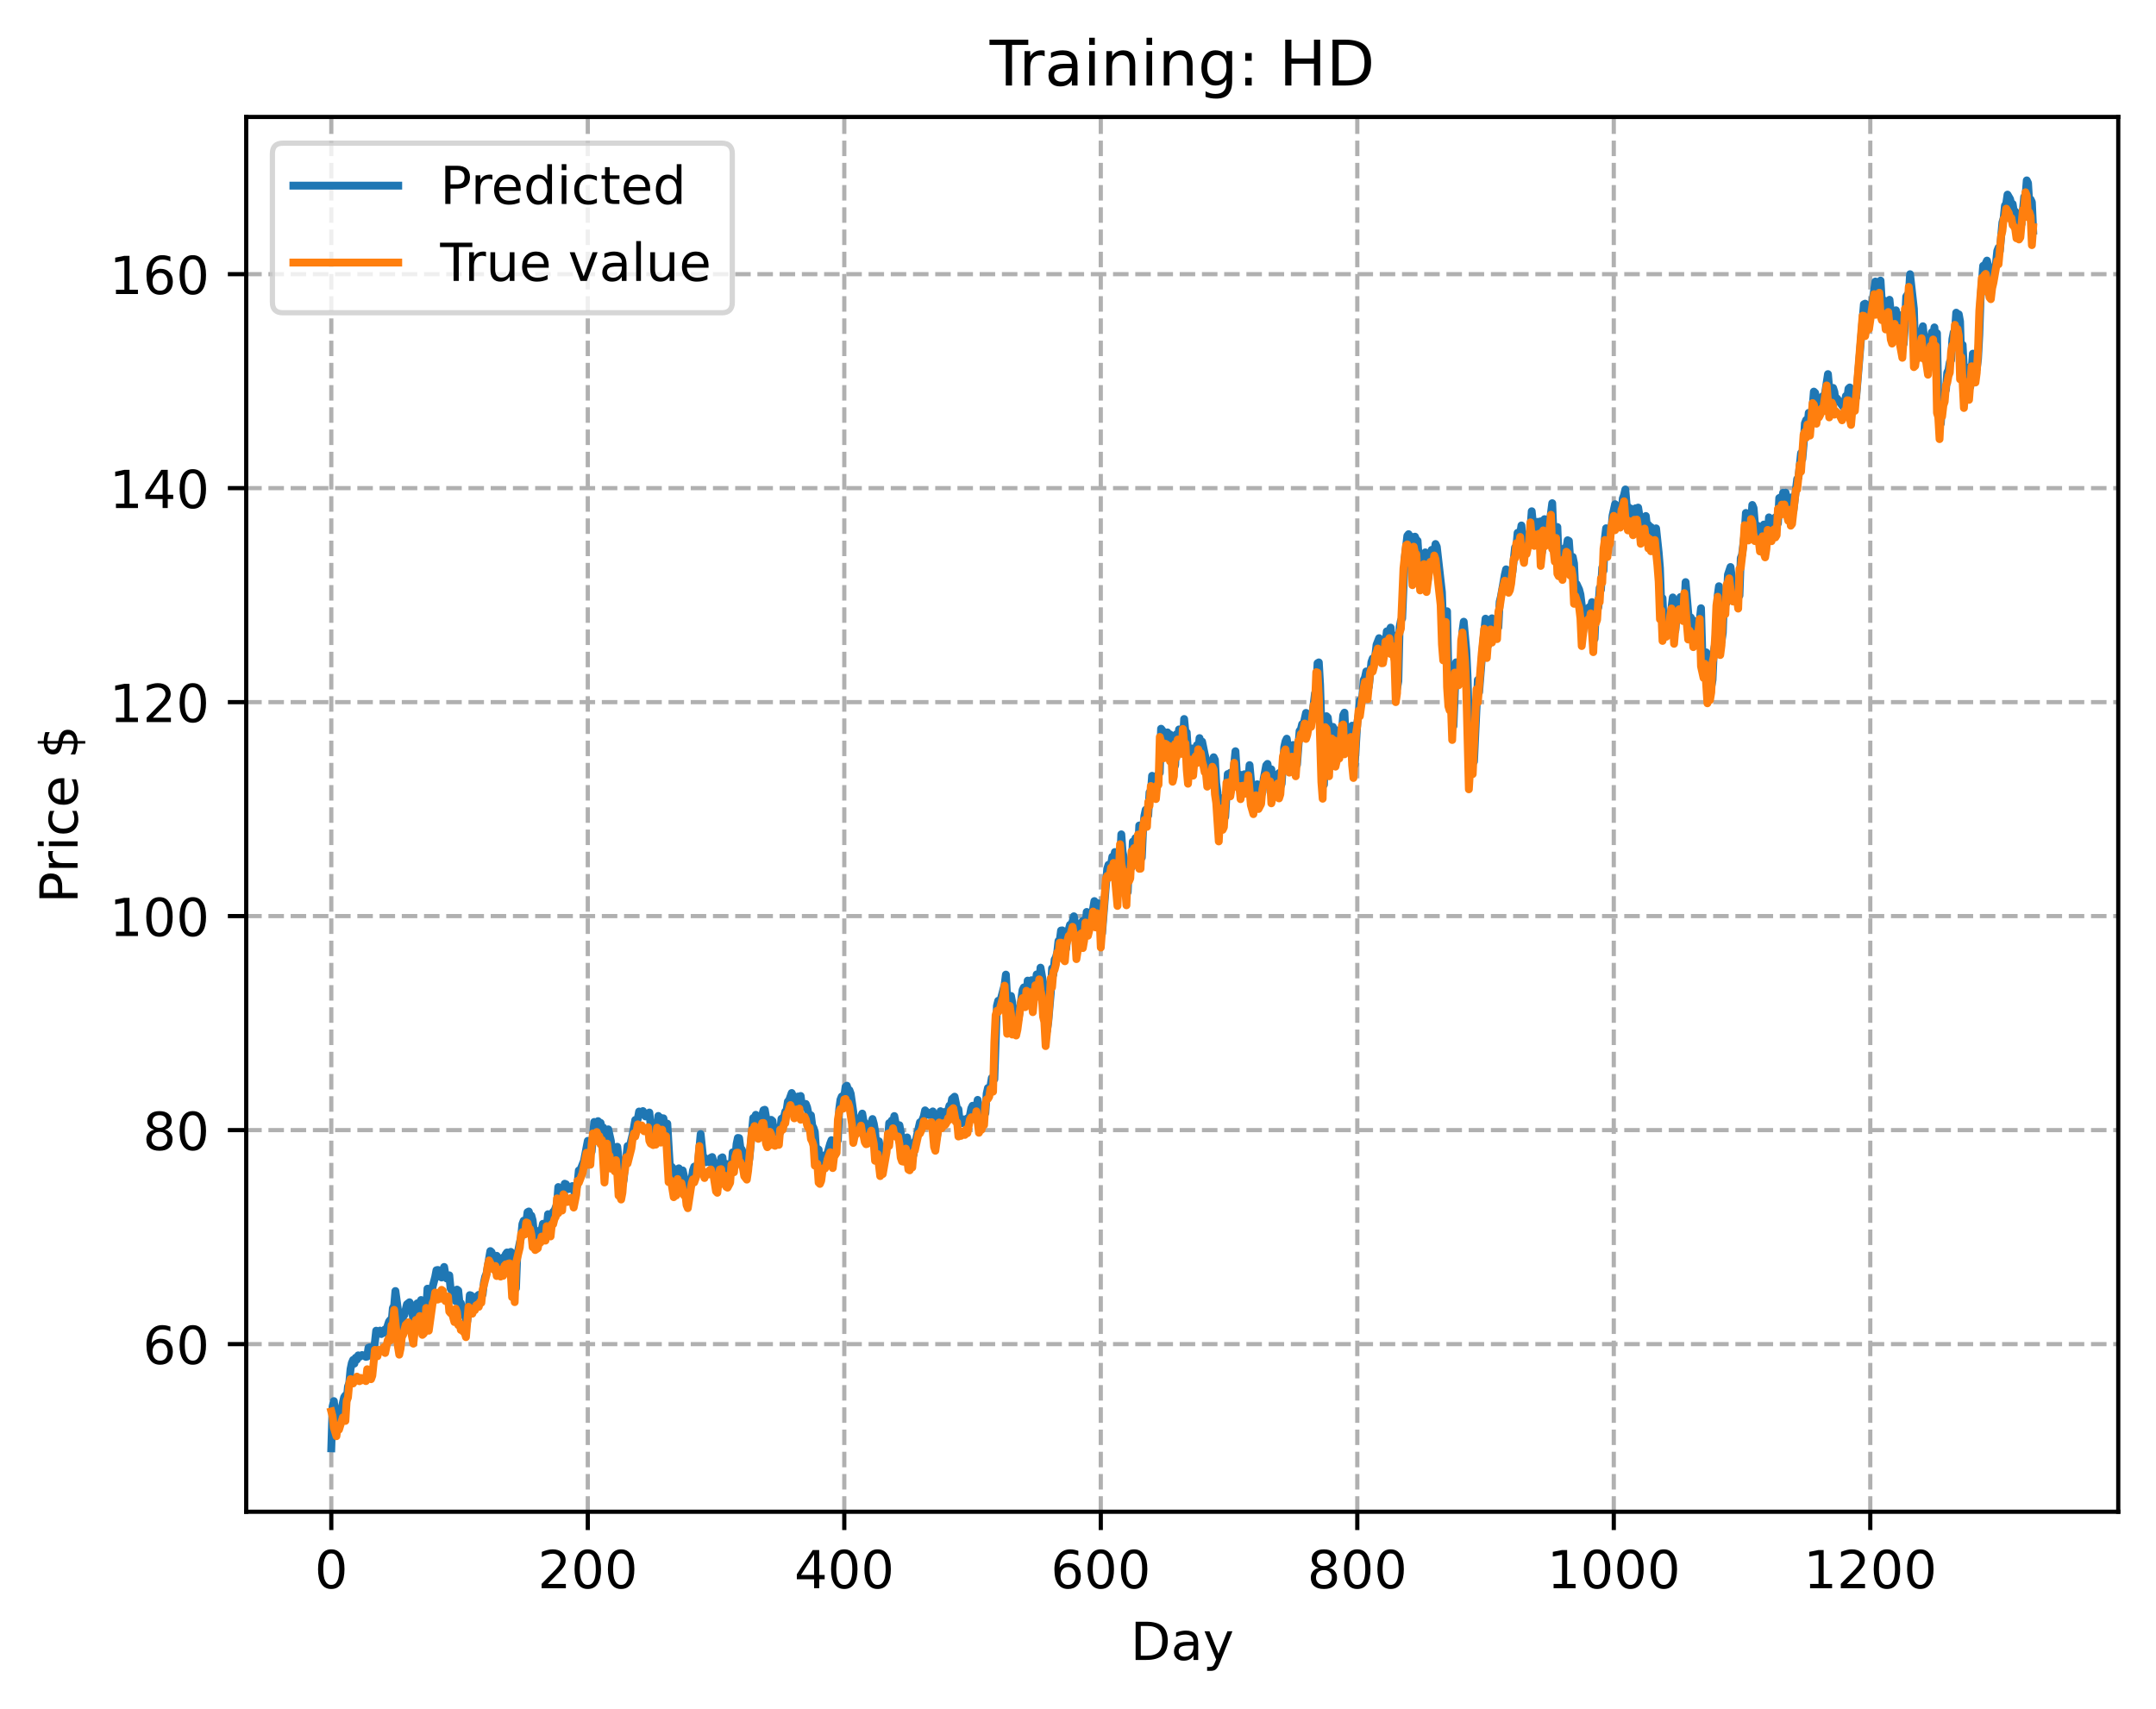 <?xml version="1.0" encoding="utf-8" standalone="no"?>
<!DOCTYPE svg PUBLIC "-//W3C//DTD SVG 1.1//EN"
  "http://www.w3.org/Graphics/SVG/1.1/DTD/svg11.dtd">
<!-- Created with matplotlib (https://matplotlib.org/) -->
<svg height="325.986pt" version="1.1" viewBox="0 0 411.286 325.986" width="411.286pt" xmlns="http://www.w3.org/2000/svg" xmlns:xlink="http://www.w3.org/1999/xlink">
 <defs>
  <style type="text/css">
*{stroke-linecap:butt;stroke-linejoin:round;}
  </style>
 </defs>
 <g id="figure_1">
  <g id="patch_1">
   <path d="M 0 325.986 
L 411.286 325.986 
L 411.286 0 
L 0 0 
z
" style="fill:#ffffff;"/>
  </g>
  <g id="axes_1">
   <g id="patch_2">
    <path d="M 46.966 288.43 
L 404.086 288.43 
L 404.086 22.318 
L 46.966 22.318 
z
" style="fill:#ffffff;"/>
   </g>
   <g id="matplotlib.axis_1">
    <g id="xtick_1">
     <g id="line2d_1">
      <path clip-path="url(#p7601c7b47f)" d="M 63.198 288.43 
L 63.198 22.318 
" style="fill:none;stroke:#b0b0b0;stroke-dasharray:2.96,1.28;stroke-dashoffset:0;stroke-width:0.8;"/>
     </g>
     <g id="line2d_2">
      <defs>
       <path d="M 0 0 
L 0 3.5 
" id="m10daa79e46" style="stroke:#000000;stroke-width:0.8;"/>
      </defs>
      <g>
       <use style="stroke:#000000;stroke-width:0.8;" x="63.198" xlink:href="#m10daa79e46" y="288.43"/>
      </g>
     </g>
     <g id="text_1">
      <!-- 0 -->
      <defs>
       <path d="M 31.781 66.406 
Q 24.172 66.406 20.328 58.906 
Q 16.5 51.422 16.5 36.375 
Q 16.5 21.391 20.328 13.891 
Q 24.172 6.391 31.781 6.391 
Q 39.453 6.391 43.281 13.891 
Q 47.125 21.391 47.125 36.375 
Q 47.125 51.422 43.281 58.906 
Q 39.453 66.406 31.781 66.406 
z
M 31.781 74.219 
Q 44.047 74.219 50.516 64.516 
Q 56.984 54.828 56.984 36.375 
Q 56.984 17.969 50.516 8.266 
Q 44.047 -1.422 31.781 -1.422 
Q 19.531 -1.422 13.062 8.266 
Q 6.594 17.969 6.594 36.375 
Q 6.594 54.828 13.062 64.516 
Q 19.531 74.219 31.781 74.219 
z
" id="DejaVuSans-48"/>
      </defs>
      <g transform="translate(60.017 303.029)scale(0.1 -0.1)">
       <use xlink:href="#DejaVuSans-48"/>
      </g>
     </g>
    </g>
    <g id="xtick_2">
     <g id="line2d_3">
      <path clip-path="url(#p7601c7b47f)" d="M 112.129 288.43 
L 112.129 22.318 
" style="fill:none;stroke:#b0b0b0;stroke-dasharray:2.96,1.28;stroke-dashoffset:0;stroke-width:0.8;"/>
     </g>
     <g id="line2d_4">
      <g>
       <use style="stroke:#000000;stroke-width:0.8;" x="112.129" xlink:href="#m10daa79e46" y="288.43"/>
      </g>
     </g>
     <g id="text_2">
      <!-- 200 -->
      <defs>
       <path d="M 19.188 8.297 
L 53.609 8.297 
L 53.609 0 
L 7.328 0 
L 7.328 8.297 
Q 12.938 14.109 22.625 23.891 
Q 32.328 33.688 34.812 36.531 
Q 39.547 41.844 41.422 45.531 
Q 43.312 49.219 43.312 52.781 
Q 43.312 58.594 39.234 62.25 
Q 35.156 65.922 28.609 65.922 
Q 23.969 65.922 18.812 64.312 
Q 13.672 62.703 7.812 59.422 
L 7.812 69.391 
Q 13.766 71.781 18.938 73 
Q 24.125 74.219 28.422 74.219 
Q 39.75 74.219 46.484 68.547 
Q 53.219 62.891 53.219 53.422 
Q 53.219 48.922 51.531 44.891 
Q 49.859 40.875 45.406 35.406 
Q 44.188 33.984 37.641 27.219 
Q 31.109 20.453 19.188 8.297 
z
" id="DejaVuSans-50"/>
      </defs>
      <g transform="translate(102.585 303.029)scale(0.1 -0.1)">
       <use xlink:href="#DejaVuSans-50"/>
       <use x="63.623" xlink:href="#DejaVuSans-48"/>
       <use x="127.246" xlink:href="#DejaVuSans-48"/>
      </g>
     </g>
    </g>
    <g id="xtick_3">
     <g id="line2d_5">
      <path clip-path="url(#p7601c7b47f)" d="M 161.06 288.43 
L 161.06 22.318 
" style="fill:none;stroke:#b0b0b0;stroke-dasharray:2.96,1.28;stroke-dashoffset:0;stroke-width:0.8;"/>
     </g>
     <g id="line2d_6">
      <g>
       <use style="stroke:#000000;stroke-width:0.8;" x="161.06" xlink:href="#m10daa79e46" y="288.43"/>
      </g>
     </g>
     <g id="text_3">
      <!-- 400 -->
      <defs>
       <path d="M 37.797 64.312 
L 12.891 25.391 
L 37.797 25.391 
z
M 35.203 72.906 
L 47.609 72.906 
L 47.609 25.391 
L 58.016 25.391 
L 58.016 17.188 
L 47.609 17.188 
L 47.609 0 
L 37.797 0 
L 37.797 17.188 
L 4.891 17.188 
L 4.891 26.703 
z
" id="DejaVuSans-52"/>
      </defs>
      <g transform="translate(151.516 303.029)scale(0.1 -0.1)">
       <use xlink:href="#DejaVuSans-52"/>
       <use x="63.623" xlink:href="#DejaVuSans-48"/>
       <use x="127.246" xlink:href="#DejaVuSans-48"/>
      </g>
     </g>
    </g>
    <g id="xtick_4">
     <g id="line2d_7">
      <path clip-path="url(#p7601c7b47f)" d="M 209.99 288.43 
L 209.99 22.318 
" style="fill:none;stroke:#b0b0b0;stroke-dasharray:2.96,1.28;stroke-dashoffset:0;stroke-width:0.8;"/>
     </g>
     <g id="line2d_8">
      <g>
       <use style="stroke:#000000;stroke-width:0.8;" x="209.99" xlink:href="#m10daa79e46" y="288.43"/>
      </g>
     </g>
     <g id="text_4">
      <!-- 600 -->
      <defs>
       <path d="M 33.016 40.375 
Q 26.375 40.375 22.484 35.828 
Q 18.609 31.297 18.609 23.391 
Q 18.609 15.531 22.484 10.953 
Q 26.375 6.391 33.016 6.391 
Q 39.656 6.391 43.531 10.953 
Q 47.406 15.531 47.406 23.391 
Q 47.406 31.297 43.531 35.828 
Q 39.656 40.375 33.016 40.375 
z
M 52.594 71.297 
L 52.594 62.312 
Q 48.875 64.062 45.094 64.984 
Q 41.312 65.922 37.594 65.922 
Q 27.828 65.922 22.672 59.328 
Q 17.531 52.734 16.797 39.406 
Q 19.672 43.656 24.016 45.922 
Q 28.375 48.188 33.594 48.188 
Q 44.578 48.188 50.953 41.516 
Q 57.328 34.859 57.328 23.391 
Q 57.328 12.156 50.688 5.359 
Q 44.047 -1.422 33.016 -1.422 
Q 20.359 -1.422 13.672 8.266 
Q 6.984 17.969 6.984 36.375 
Q 6.984 53.656 15.188 63.938 
Q 23.391 74.219 37.203 74.219 
Q 40.922 74.219 44.703 73.484 
Q 48.484 72.75 52.594 71.297 
z
" id="DejaVuSans-54"/>
      </defs>
      <g transform="translate(200.446 303.029)scale(0.1 -0.1)">
       <use xlink:href="#DejaVuSans-54"/>
       <use x="63.623" xlink:href="#DejaVuSans-48"/>
       <use x="127.246" xlink:href="#DejaVuSans-48"/>
      </g>
     </g>
    </g>
    <g id="xtick_5">
     <g id="line2d_9">
      <path clip-path="url(#p7601c7b47f)" d="M 258.921 288.43 
L 258.921 22.318 
" style="fill:none;stroke:#b0b0b0;stroke-dasharray:2.96,1.28;stroke-dashoffset:0;stroke-width:0.8;"/>
     </g>
     <g id="line2d_10">
      <g>
       <use style="stroke:#000000;stroke-width:0.8;" x="258.921" xlink:href="#m10daa79e46" y="288.43"/>
      </g>
     </g>
     <g id="text_5">
      <!-- 800 -->
      <defs>
       <path d="M 31.781 34.625 
Q 24.75 34.625 20.719 30.859 
Q 16.703 27.094 16.703 20.516 
Q 16.703 13.922 20.719 10.156 
Q 24.75 6.391 31.781 6.391 
Q 38.812 6.391 42.859 10.172 
Q 46.922 13.969 46.922 20.516 
Q 46.922 27.094 42.891 30.859 
Q 38.875 34.625 31.781 34.625 
z
M 21.922 38.812 
Q 15.578 40.375 12.031 44.719 
Q 8.5 49.078 8.5 55.328 
Q 8.5 64.062 14.719 69.141 
Q 20.953 74.219 31.781 74.219 
Q 42.672 74.219 48.875 69.141 
Q 55.078 64.062 55.078 55.328 
Q 55.078 49.078 51.531 44.719 
Q 48 40.375 41.703 38.812 
Q 48.828 37.156 52.797 32.312 
Q 56.781 27.484 56.781 20.516 
Q 56.781 9.906 50.312 4.234 
Q 43.844 -1.422 31.781 -1.422 
Q 19.734 -1.422 13.25 4.234 
Q 6.781 9.906 6.781 20.516 
Q 6.781 27.484 10.781 32.312 
Q 14.797 37.156 21.922 38.812 
z
M 18.312 54.391 
Q 18.312 48.734 21.844 45.562 
Q 25.391 42.391 31.781 42.391 
Q 38.141 42.391 41.719 45.562 
Q 45.312 48.734 45.312 54.391 
Q 45.312 60.062 41.719 63.234 
Q 38.141 66.406 31.781 66.406 
Q 25.391 66.406 21.844 63.234 
Q 18.312 60.062 18.312 54.391 
z
" id="DejaVuSans-56"/>
      </defs>
      <g transform="translate(249.377 303.029)scale(0.1 -0.1)">
       <use xlink:href="#DejaVuSans-56"/>
       <use x="63.623" xlink:href="#DejaVuSans-48"/>
       <use x="127.246" xlink:href="#DejaVuSans-48"/>
      </g>
     </g>
    </g>
    <g id="xtick_6">
     <g id="line2d_11">
      <path clip-path="url(#p7601c7b47f)" d="M 307.851 288.43 
L 307.851 22.318 
" style="fill:none;stroke:#b0b0b0;stroke-dasharray:2.96,1.28;stroke-dashoffset:0;stroke-width:0.8;"/>
     </g>
     <g id="line2d_12">
      <g>
       <use style="stroke:#000000;stroke-width:0.8;" x="307.851" xlink:href="#m10daa79e46" y="288.43"/>
      </g>
     </g>
     <g id="text_6">
      <!-- 1000 -->
      <defs>
       <path d="M 12.406 8.297 
L 28.516 8.297 
L 28.516 63.922 
L 10.984 60.406 
L 10.984 69.391 
L 28.422 72.906 
L 38.281 72.906 
L 38.281 8.297 
L 54.391 8.297 
L 54.391 0 
L 12.406 0 
z
" id="DejaVuSans-49"/>
      </defs>
      <g transform="translate(295.126 303.029)scale(0.1 -0.1)">
       <use xlink:href="#DejaVuSans-49"/>
       <use x="63.623" xlink:href="#DejaVuSans-48"/>
       <use x="127.246" xlink:href="#DejaVuSans-48"/>
       <use x="190.869" xlink:href="#DejaVuSans-48"/>
      </g>
     </g>
    </g>
    <g id="xtick_7">
     <g id="line2d_13">
      <path clip-path="url(#p7601c7b47f)" d="M 356.782 288.43 
L 356.782 22.318 
" style="fill:none;stroke:#b0b0b0;stroke-dasharray:2.96,1.28;stroke-dashoffset:0;stroke-width:0.8;"/>
     </g>
     <g id="line2d_14">
      <g>
       <use style="stroke:#000000;stroke-width:0.8;" x="356.782" xlink:href="#m10daa79e46" y="288.43"/>
      </g>
     </g>
     <g id="text_7">
      <!-- 1200 -->
      <g transform="translate(344.057 303.029)scale(0.1 -0.1)">
       <use xlink:href="#DejaVuSans-49"/>
       <use x="63.623" xlink:href="#DejaVuSans-50"/>
       <use x="127.246" xlink:href="#DejaVuSans-48"/>
       <use x="190.869" xlink:href="#DejaVuSans-48"/>
      </g>
     </g>
    </g>
    <g id="text_8">
     <!-- Day -->
     <defs>
      <path d="M 19.672 64.797 
L 19.672 8.109 
L 31.594 8.109 
Q 46.688 8.109 53.688 14.938 
Q 60.688 21.781 60.688 36.531 
Q 60.688 51.172 53.688 57.984 
Q 46.688 64.797 31.594 64.797 
z
M 9.812 72.906 
L 30.078 72.906 
Q 51.266 72.906 61.172 64.094 
Q 71.094 55.281 71.094 36.531 
Q 71.094 17.672 61.125 8.828 
Q 51.172 0 30.078 0 
L 9.812 0 
z
" id="DejaVuSans-68"/>
      <path d="M 34.281 27.484 
Q 23.391 27.484 19.188 25 
Q 14.984 22.516 14.984 16.5 
Q 14.984 11.719 18.141 8.906 
Q 21.297 6.109 26.703 6.109 
Q 34.188 6.109 38.703 11.406 
Q 43.219 16.703 43.219 25.484 
L 43.219 27.484 
z
M 52.203 31.203 
L 52.203 0 
L 43.219 0 
L 43.219 8.297 
Q 40.141 3.328 35.547 0.953 
Q 30.953 -1.422 24.312 -1.422 
Q 15.922 -1.422 10.953 3.297 
Q 6 8.016 6 15.922 
Q 6 25.141 12.172 29.828 
Q 18.359 34.516 30.609 34.516 
L 43.219 34.516 
L 43.219 35.406 
Q 43.219 41.609 39.141 45 
Q 35.062 48.391 27.688 48.391 
Q 23 48.391 18.547 47.266 
Q 14.109 46.141 10.016 43.891 
L 10.016 52.203 
Q 14.938 54.109 19.578 55.047 
Q 24.219 56 28.609 56 
Q 40.484 56 46.344 49.844 
Q 52.203 43.703 52.203 31.203 
z
" id="DejaVuSans-97"/>
      <path d="M 32.172 -5.078 
Q 28.375 -14.844 24.75 -17.812 
Q 21.141 -20.797 15.094 -20.797 
L 7.906 -20.797 
L 7.906 -13.281 
L 13.188 -13.281 
Q 16.891 -13.281 18.938 -11.516 
Q 21 -9.766 23.484 -3.219 
L 25.094 0.875 
L 2.984 54.688 
L 12.5 54.688 
L 29.594 11.922 
L 46.688 54.688 
L 56.203 54.688 
z
" id="DejaVuSans-121"/>
     </defs>
     <g transform="translate(215.652 316.707)scale(0.1 -0.1)">
      <use xlink:href="#DejaVuSans-68"/>
      <use x="77.002" xlink:href="#DejaVuSans-97"/>
      <use x="138.281" xlink:href="#DejaVuSans-121"/>
     </g>
    </g>
   </g>
   <g id="matplotlib.axis_2">
    <g id="ytick_1">
     <g id="line2d_15">
      <path clip-path="url(#p7601c7b47f)" d="M 46.966 256.446 
L 404.086 256.446 
" style="fill:none;stroke:#b0b0b0;stroke-dasharray:2.96,1.28;stroke-dashoffset:0;stroke-width:0.8;"/>
     </g>
     <g id="line2d_16">
      <defs>
       <path d="M 0 0 
L -3.5 0 
" id="md1b8d47e6f" style="stroke:#000000;stroke-width:0.8;"/>
      </defs>
      <g>
       <use style="stroke:#000000;stroke-width:0.8;" x="46.966" xlink:href="#md1b8d47e6f" y="256.446"/>
      </g>
     </g>
     <g id="text_9">
      <!-- 60 -->
      <g transform="translate(27.241 260.245)scale(0.1 -0.1)">
       <use xlink:href="#DejaVuSans-54"/>
       <use x="63.623" xlink:href="#DejaVuSans-48"/>
      </g>
     </g>
    </g>
    <g id="ytick_2">
     <g id="line2d_17">
      <path clip-path="url(#p7601c7b47f)" d="M 46.966 215.618 
L 404.086 215.618 
" style="fill:none;stroke:#b0b0b0;stroke-dasharray:2.96,1.28;stroke-dashoffset:0;stroke-width:0.8;"/>
     </g>
     <g id="line2d_18">
      <g>
       <use style="stroke:#000000;stroke-width:0.8;" x="46.966" xlink:href="#md1b8d47e6f" y="215.618"/>
      </g>
     </g>
     <g id="text_10">
      <!-- 80 -->
      <g transform="translate(27.241 219.417)scale(0.1 -0.1)">
       <use xlink:href="#DejaVuSans-56"/>
       <use x="63.623" xlink:href="#DejaVuSans-48"/>
      </g>
     </g>
    </g>
    <g id="ytick_3">
     <g id="line2d_19">
      <path clip-path="url(#p7601c7b47f)" d="M 46.966 174.789 
L 404.086 174.789 
" style="fill:none;stroke:#b0b0b0;stroke-dasharray:2.96,1.28;stroke-dashoffset:0;stroke-width:0.8;"/>
     </g>
     <g id="line2d_20">
      <g>
       <use style="stroke:#000000;stroke-width:0.8;" x="46.966" xlink:href="#md1b8d47e6f" y="174.789"/>
      </g>
     </g>
     <g id="text_11">
      <!-- 100 -->
      <g transform="translate(20.878 178.589)scale(0.1 -0.1)">
       <use xlink:href="#DejaVuSans-49"/>
       <use x="63.623" xlink:href="#DejaVuSans-48"/>
       <use x="127.246" xlink:href="#DejaVuSans-48"/>
      </g>
     </g>
    </g>
    <g id="ytick_4">
     <g id="line2d_21">
      <path clip-path="url(#p7601c7b47f)" d="M 46.966 133.961 
L 404.086 133.961 
" style="fill:none;stroke:#b0b0b0;stroke-dasharray:2.96,1.28;stroke-dashoffset:0;stroke-width:0.8;"/>
     </g>
     <g id="line2d_22">
      <g>
       <use style="stroke:#000000;stroke-width:0.8;" x="46.966" xlink:href="#md1b8d47e6f" y="133.961"/>
      </g>
     </g>
     <g id="text_12">
      <!-- 120 -->
      <g transform="translate(20.878 137.761)scale(0.1 -0.1)">
       <use xlink:href="#DejaVuSans-49"/>
       <use x="63.623" xlink:href="#DejaVuSans-50"/>
       <use x="127.246" xlink:href="#DejaVuSans-48"/>
      </g>
     </g>
    </g>
    <g id="ytick_5">
     <g id="line2d_23">
      <path clip-path="url(#p7601c7b47f)" d="M 46.966 93.133 
L 404.086 93.133 
" style="fill:none;stroke:#b0b0b0;stroke-dasharray:2.96,1.28;stroke-dashoffset:0;stroke-width:0.8;"/>
     </g>
     <g id="line2d_24">
      <g>
       <use style="stroke:#000000;stroke-width:0.8;" x="46.966" xlink:href="#md1b8d47e6f" y="93.133"/>
      </g>
     </g>
     <g id="text_13">
      <!-- 140 -->
      <g transform="translate(20.878 96.933)scale(0.1 -0.1)">
       <use xlink:href="#DejaVuSans-49"/>
       <use x="63.623" xlink:href="#DejaVuSans-52"/>
       <use x="127.246" xlink:href="#DejaVuSans-48"/>
      </g>
     </g>
    </g>
    <g id="ytick_6">
     <g id="line2d_25">
      <path clip-path="url(#p7601c7b47f)" d="M 46.966 52.305 
L 404.086 52.305 
" style="fill:none;stroke:#b0b0b0;stroke-dasharray:2.96,1.28;stroke-dashoffset:0;stroke-width:0.8;"/>
     </g>
     <g id="line2d_26">
      <g>
       <use style="stroke:#000000;stroke-width:0.8;" x="46.966" xlink:href="#md1b8d47e6f" y="52.305"/>
      </g>
     </g>
     <g id="text_14">
      <!-- 160 -->
      <g transform="translate(20.878 56.104)scale(0.1 -0.1)">
       <use xlink:href="#DejaVuSans-49"/>
       <use x="63.623" xlink:href="#DejaVuSans-54"/>
       <use x="127.246" xlink:href="#DejaVuSans-48"/>
      </g>
     </g>
    </g>
    <g id="text_15">
     <!-- Price $ -->
     <defs>
      <path d="M 19.672 64.797 
L 19.672 37.406 
L 32.078 37.406 
Q 38.969 37.406 42.719 40.969 
Q 46.484 44.531 46.484 51.125 
Q 46.484 57.672 42.719 61.234 
Q 38.969 64.797 32.078 64.797 
z
M 9.812 72.906 
L 32.078 72.906 
Q 44.344 72.906 50.609 67.359 
Q 56.891 61.812 56.891 51.125 
Q 56.891 40.328 50.609 34.812 
Q 44.344 29.297 32.078 29.297 
L 19.672 29.297 
L 19.672 0 
L 9.812 0 
z
" id="DejaVuSans-80"/>
      <path d="M 41.109 46.297 
Q 39.594 47.172 37.812 47.578 
Q 36.031 48 33.891 48 
Q 26.266 48 22.188 43.047 
Q 18.109 38.094 18.109 28.812 
L 18.109 0 
L 9.078 0 
L 9.078 54.688 
L 18.109 54.688 
L 18.109 46.188 
Q 20.953 51.172 25.484 53.578 
Q 30.031 56 36.531 56 
Q 37.453 56 38.578 55.875 
Q 39.703 55.766 41.062 55.516 
z
" id="DejaVuSans-114"/>
      <path d="M 9.422 54.688 
L 18.406 54.688 
L 18.406 0 
L 9.422 0 
z
M 9.422 75.984 
L 18.406 75.984 
L 18.406 64.594 
L 9.422 64.594 
z
" id="DejaVuSans-105"/>
      <path d="M 48.781 52.594 
L 48.781 44.188 
Q 44.969 46.297 41.141 47.344 
Q 37.312 48.391 33.406 48.391 
Q 24.656 48.391 19.812 42.844 
Q 14.984 37.312 14.984 27.297 
Q 14.984 17.281 19.812 11.734 
Q 24.656 6.203 33.406 6.203 
Q 37.312 6.203 41.141 7.25 
Q 44.969 8.297 48.781 10.406 
L 48.781 2.094 
Q 45.016 0.344 40.984 -0.531 
Q 36.969 -1.422 32.422 -1.422 
Q 20.062 -1.422 12.781 6.344 
Q 5.516 14.109 5.516 27.297 
Q 5.516 40.672 12.859 48.328 
Q 20.219 56 33.016 56 
Q 37.156 56 41.109 55.141 
Q 45.062 54.297 48.781 52.594 
z
" id="DejaVuSans-99"/>
      <path d="M 56.203 29.594 
L 56.203 25.203 
L 14.891 25.203 
Q 15.484 15.922 20.484 11.062 
Q 25.484 6.203 34.422 6.203 
Q 39.594 6.203 44.453 7.469 
Q 49.312 8.734 54.109 11.281 
L 54.109 2.781 
Q 49.266 0.734 44.188 -0.344 
Q 39.109 -1.422 33.891 -1.422 
Q 20.797 -1.422 13.156 6.188 
Q 5.516 13.812 5.516 26.812 
Q 5.516 40.234 12.766 48.109 
Q 20.016 56 32.328 56 
Q 43.359 56 49.781 48.891 
Q 56.203 41.797 56.203 29.594 
z
M 47.219 32.234 
Q 47.125 39.594 43.094 43.984 
Q 39.062 48.391 32.422 48.391 
Q 24.906 48.391 20.391 44.141 
Q 15.875 39.891 15.188 32.172 
z
" id="DejaVuSans-101"/>
      <path id="DejaVuSans-32"/>
      <path d="M 33.797 -14.703 
L 28.906 -14.703 
L 28.859 0 
Q 23.734 0.094 18.609 1.188 
Q 13.484 2.297 8.297 4.5 
L 8.297 13.281 
Q 13.281 10.156 18.375 8.562 
Q 23.484 6.984 28.906 6.938 
L 28.906 29.203 
Q 18.109 30.953 13.203 35.156 
Q 8.297 39.359 8.297 46.688 
Q 8.297 54.641 13.625 59.219 
Q 18.953 63.812 28.906 64.5 
L 28.906 75.984 
L 33.797 75.984 
L 33.797 64.656 
Q 38.328 64.453 42.578 63.688 
Q 46.828 62.938 50.875 61.625 
L 50.875 53.078 
Q 46.828 55.125 42.547 56.25 
Q 38.281 57.375 33.797 57.562 
L 33.797 36.719 
Q 44.875 35.016 50.094 30.609 
Q 55.328 26.219 55.328 18.609 
Q 55.328 10.359 49.781 5.594 
Q 44.234 0.828 33.797 0.094 
z
M 28.906 37.594 
L 28.906 57.625 
Q 23.25 56.984 20.266 54.391 
Q 17.281 51.812 17.281 47.516 
Q 17.281 43.312 20.031 40.969 
Q 22.797 38.625 28.906 37.594 
z
M 33.797 28.219 
L 33.797 7.078 
Q 39.984 7.906 43.141 10.594 
Q 46.297 13.281 46.297 17.672 
Q 46.297 21.969 43.281 24.5 
Q 40.281 27.047 33.797 28.219 
z
" id="DejaVuSans-36"/>
     </defs>
     <g transform="translate(14.798 172.342)rotate(-90)scale(0.1 -0.1)">
      <use xlink:href="#DejaVuSans-80"/>
      <use x="58.553" xlink:href="#DejaVuSans-114"/>
      <use x="99.666" xlink:href="#DejaVuSans-105"/>
      <use x="127.449" xlink:href="#DejaVuSans-99"/>
      <use x="182.43" xlink:href="#DejaVuSans-101"/>
      <use x="243.953" xlink:href="#DejaVuSans-32"/>
      <use x="275.74" xlink:href="#DejaVuSans-36"/>
     </g>
    </g>
   </g>
   <g id="line2d_27">
    <path clip-path="url(#p7601c7b47f)" d="M 63.198 276.334 
L 63.443 268.371 
L 63.688 267.319 
L 63.932 269.761 
L 64.422 270.613 
L 64.666 269.18 
L 64.911 269.444 
L 65.156 268.754 
L 65.645 266.576 
L 65.89 266.236 
L 66.134 267.134 
L 66.379 264.547 
L 66.623 263.877 
L 66.868 261.228 
L 67.113 260.047 
L 67.357 259.467 
L 67.602 260.17 
L 67.847 259.049 
L 68.091 259.411 
L 68.336 258.598 
L 68.581 258.889 
L 69.07 258.528 
L 69.315 258.6 
L 69.804 258.889 
L 70.049 258.824 
L 70.293 257.138 
L 70.538 257.049 
L 70.783 257.474 
L 71.027 258.722 
L 71.272 258.353 
L 71.761 253.887 
L 72.006 254.484 
L 72.251 254.395 
L 72.495 253.871 
L 72.74 254.532 
L 73.229 254.096 
L 73.474 253.609 
L 73.718 254.35 
L 73.963 252.893 
L 74.208 252.141 
L 74.452 251.839 
L 74.697 252.307 
L 74.942 249.561 
L 75.186 249.12 
L 75.431 246.318 
L 76.41 253.615 
L 76.654 253.067 
L 76.899 251.162 
L 77.144 250.885 
L 77.633 248.837 
L 78.122 248.464 
L 78.367 248.974 
L 78.611 249.86 
L 78.856 251.966 
L 79.101 252.809 
L 79.59 248.67 
L 79.835 249.073 
L 80.324 248.032 
L 80.569 248.912 
L 80.813 251.066 
L 81.303 250.256 
L 81.547 245.87 
L 81.792 249.009 
L 82.037 249.494 
L 82.281 248.136 
L 82.526 245.495 
L 83.015 243.631 
L 83.26 242.348 
L 83.505 242.296 
L 83.749 243.547 
L 83.994 242.447 
L 84.239 243.743 
L 84.483 242.274 
L 84.728 241.726 
L 84.972 243.259 
L 85.217 243.935 
L 85.706 243.322 
L 85.951 245.839 
L 86.196 246.273 
L 86.44 246.186 
L 86.93 248.26 
L 87.174 246.044 
L 87.419 246.224 
L 87.664 248.743 
L 87.908 248.624 
L 88.153 250.002 
L 88.398 250.169 
L 88.887 251.735 
L 89.132 252.115 
L 89.376 250.121 
L 89.621 247.1 
L 89.866 247.181 
L 90.11 247.533 
L 90.355 248.275 
L 90.599 247.689 
L 90.844 247.88 
L 91.089 247.24 
L 91.333 247.041 
L 91.578 247.443 
L 91.823 246.779 
L 92.067 246.964 
L 92.312 244.713 
L 92.557 243.589 
L 92.801 243.042 
L 93.535 238.695 
L 93.78 238.911 
L 94.025 239.653 
L 94.269 239.626 
L 94.514 240.143 
L 94.759 239.6 
L 95.003 241.237 
L 95.248 241.155 
L 95.493 240.46 
L 95.737 241.185 
L 95.982 239.915 
L 96.227 240.992 
L 96.471 239.312 
L 96.716 238.964 
L 96.96 239.264 
L 97.205 238.954 
L 97.45 238.853 
L 97.694 240.874 
L 97.939 244.9 
L 98.184 242.995 
L 98.428 245.813 
L 98.673 239.483 
L 99.162 237.074 
L 99.407 236.005 
L 99.652 233.536 
L 99.896 232.895 
L 100.141 232.86 
L 100.386 233.269 
L 100.63 231.278 
L 100.875 231.144 
L 101.12 232.019 
L 101.364 231.932 
L 101.609 232.829 
L 101.854 235.239 
L 102.098 234.879 
L 102.343 235.937 
L 102.832 235.811 
L 103.077 234.676 
L 103.321 234.708 
L 103.566 233.493 
L 103.811 234.077 
L 104.055 233.92 
L 104.3 234.162 
L 104.545 231.658 
L 104.789 232.568 
L 105.034 232.118 
L 105.279 233.256 
L 105.523 231.201 
L 105.768 231.006 
L 106.257 229.724 
L 106.502 226.48 
L 106.747 228.705 
L 106.991 228.554 
L 107.236 227.838 
L 107.481 228.498 
L 107.725 225.844 
L 107.97 225.944 
L 108.215 226.704 
L 108.459 226.868 
L 108.704 226.617 
L 108.948 226.782 
L 109.193 226.293 
L 109.438 226.806 
L 109.682 227.948 
L 110.172 225.83 
L 110.416 223.312 
L 110.661 223.343 
L 111.395 221.5 
L 112.129 217.665 
L 112.374 219.671 
L 112.863 219.722 
L 113.352 214.061 
L 113.597 215.514 
L 113.842 215.543 
L 114.086 213.903 
L 114.331 214.154 
L 114.575 214.241 
L 114.82 215.677 
L 115.065 215.108 
L 115.554 222.012 
L 116.043 215.472 
L 116.533 217.678 
L 116.777 220.082 
L 117.022 220.083 
L 117.267 219.851 
L 117.511 220.661 
L 117.756 218.792 
L 118.001 221.06 
L 118.245 225.168 
L 118.735 226.185 
L 118.979 225.098 
L 119.224 222.274 
L 119.469 220.876 
L 119.713 218.655 
L 119.958 219.462 
L 120.692 216.452 
L 121.181 213.68 
L 121.426 214.244 
L 121.67 213.467 
L 121.915 212.07 
L 122.16 212.174 
L 122.404 212.437 
L 122.649 211.986 
L 123.138 213.009 
L 123.383 212.94 
L 123.872 212.262 
L 124.117 214.625 
L 124.362 215.437 
L 124.851 215.879 
L 125.096 215.14 
L 125.34 215.739 
L 125.585 212.917 
L 125.83 213.813 
L 126.074 213.269 
L 126.319 215.438 
L 126.563 213.368 
L 126.808 215.101 
L 127.053 214.824 
L 127.297 214.379 
L 127.787 222.605 
L 128.031 222.517 
L 128.276 222.764 
L 128.765 225.76 
L 129.01 225.331 
L 129.255 225.68 
L 129.499 222.909 
L 129.744 225.117 
L 129.989 223.594 
L 130.233 223.309 
L 130.723 225.489 
L 130.967 225.121 
L 131.212 227.123 
L 131.457 228.008 
L 132.191 223.308 
L 132.435 222.59 
L 132.68 223.235 
L 133.169 221.834 
L 133.658 216.371 
L 134.148 221.143 
L 134.392 220.862 
L 134.637 221.757 
L 134.882 221.211 
L 135.371 221.785 
L 135.616 220.871 
L 135.86 220.757 
L 136.105 221.685 
L 136.35 221.886 
L 137.084 225.089 
L 137.573 220.956 
L 137.818 220.811 
L 138.062 222.985 
L 138.307 223.492 
L 138.551 222.068 
L 138.796 223.806 
L 139.041 224.199 
L 139.53 223.112 
L 139.775 219.854 
L 140.264 221.028 
L 140.509 218.268 
L 140.753 217.109 
L 140.998 217.14 
L 141.243 219 
L 141.487 219.292 
L 141.977 220.581 
L 142.221 221.922 
L 142.711 222.469 
L 142.955 221.017 
L 143.689 213.29 
L 143.934 213.883 
L 144.178 212.698 
L 144.423 213.741 
L 144.668 213.577 
L 144.912 214.583 
L 145.646 211.815 
L 145.891 211.734 
L 146.625 216.041 
L 146.87 215.989 
L 147.114 213.657 
L 147.359 213.874 
L 147.604 215.905 
L 147.848 215.22 
L 148.093 216.036 
L 148.338 215.198 
L 148.582 215.073 
L 148.827 216.053 
L 149.072 213.451 
L 149.561 213.11 
L 149.806 212.07 
L 150.05 211.86 
L 150.295 210.165 
L 150.539 209.904 
L 151.029 208.535 
L 151.273 209.081 
L 151.518 209.352 
L 151.763 210.865 
L 152.252 209.204 
L 152.497 209.799 
L 152.741 209.106 
L 152.986 211.037 
L 153.231 211.126 
L 153.475 211 
L 153.72 210.627 
L 153.965 211.253 
L 154.209 212.39 
L 154.454 212.943 
L 154.699 212.788 
L 154.943 214.722 
L 155.188 215.194 
L 155.433 215.917 
L 155.677 219.409 
L 155.922 219.141 
L 156.166 219.325 
L 156.411 222.739 
L 156.656 223.278 
L 156.9 222.643 
L 157.145 221.015 
L 157.39 220.391 
L 157.634 220.433 
L 157.879 219.941 
L 158.368 218.18 
L 158.613 217.538 
L 158.858 218.238 
L 159.102 220.325 
L 159.347 218.367 
L 159.592 217.763 
L 159.836 217.535 
L 160.081 211.693 
L 160.326 209.823 
L 160.57 209.214 
L 160.815 209.071 
L 161.06 209.085 
L 161.304 207.366 
L 161.549 207.147 
L 161.794 207.967 
L 162.038 207.989 
L 162.283 208.674 
L 162.772 212.101 
L 163.017 215.542 
L 163.506 214.296 
L 163.751 213.756 
L 163.995 213.667 
L 164.485 212.46 
L 164.729 213.85 
L 164.974 214.267 
L 165.219 215.369 
L 165.463 215.839 
L 165.708 215.851 
L 166.442 213.502 
L 166.687 214.394 
L 166.931 215.812 
L 167.176 218.752 
L 167.421 218.87 
L 167.665 217.738 
L 168.154 221.736 
L 168.399 221.421 
L 168.644 221.532 
L 169.378 217.515 
L 169.622 214.278 
L 169.867 216.075 
L 170.112 213.784 
L 170.356 214.246 
L 170.601 212.936 
L 170.846 214.217 
L 171.335 214.782 
L 171.58 214.684 
L 171.824 215.999 
L 172.069 218.484 
L 172.314 219.397 
L 172.558 219.546 
L 173.048 217.014 
L 173.537 220.845 
L 173.782 221.157 
L 174.026 219.013 
L 174.271 220.321 
L 174.515 217.837 
L 174.76 217.398 
L 175.249 215.169 
L 175.494 214.123 
L 175.739 214.014 
L 175.983 213.614 
L 176.228 212.978 
L 176.473 211.847 
L 176.962 212.37 
L 177.207 212.741 
L 177.451 212.312 
L 177.696 212.289 
L 177.941 212.048 
L 178.185 213.756 
L 178.43 216.463 
L 178.675 217.253 
L 178.919 215.781 
L 179.409 212.007 
L 179.898 212.971 
L 180.142 212.168 
L 180.387 212.418 
L 180.632 212.288 
L 180.876 211.826 
L 181.121 210.943 
L 181.366 211.215 
L 181.61 209.683 
L 182.1 209.238 
L 182.589 211.623 
L 182.834 211.637 
L 183.078 213.997 
L 183.323 213.933 
L 183.568 214.299 
L 183.812 213.568 
L 184.302 214.267 
L 184.546 213.358 
L 184.791 214.001 
L 185.28 211.473 
L 185.525 210.97 
L 185.77 211.249 
L 186.014 211.236 
L 186.259 211.417 
L 186.503 209.849 
L 186.993 213.614 
L 187.237 213.257 
L 187.482 213.291 
L 187.727 212.402 
L 187.971 212.385 
L 188.216 208.662 
L 188.461 207.578 
L 188.705 207.532 
L 188.95 207.19 
L 189.195 205.673 
L 189.684 205.908 
L 190.173 191.931 
L 190.418 190.943 
L 190.663 191.109 
L 190.907 190.701 
L 191.641 187.899 
L 191.886 185.949 
L 192.375 194.722 
L 192.62 193.277 
L 192.864 190.015 
L 193.109 191.317 
L 193.354 195.006 
L 193.598 194.626 
L 193.843 194.596 
L 194.088 195.271 
L 194.332 194.246 
L 195.066 188.892 
L 195.311 188.392 
L 195.8 190.029 
L 196.045 187.092 
L 196.29 189.001 
L 196.534 187.332 
L 196.779 187.018 
L 197.268 189.389 
L 197.513 188.066 
L 197.758 185.911 
L 198.002 186.279 
L 198.247 187.67 
L 198.491 184.621 
L 198.981 187.424 
L 199.225 191.32 
L 199.47 192.505 
L 199.715 196.71 
L 199.959 195.048 
L 200.449 189.464 
L 200.693 184.759 
L 200.938 185.927 
L 201.183 183.097 
L 201.427 182.661 
L 201.672 181.756 
L 201.917 179.523 
L 202.161 179.439 
L 202.406 177.54 
L 202.651 177.517 
L 202.895 180.306 
L 203.385 181.024 
L 203.629 178.252 
L 204.118 176.444 
L 204.363 176.423 
L 204.608 175.785 
L 204.852 174.821 
L 205.097 176.147 
L 205.342 176.579 
L 205.586 180.496 
L 205.831 179.314 
L 206.32 176.076 
L 206.565 175.689 
L 206.81 178.44 
L 207.054 177.329 
L 207.299 173.994 
L 207.544 174.744 
L 207.788 176.211 
L 208.278 174.811 
L 208.767 171.922 
L 209.256 174.765 
L 209.501 172.349 
L 209.746 172.993 
L 209.99 172.502 
L 210.235 178.089 
L 211.213 165.787 
L 211.458 164.993 
L 211.703 165.318 
L 211.947 164.954 
L 212.192 163.453 
L 212.437 163.918 
L 212.681 162.563 
L 212.926 165.378 
L 213.171 169.566 
L 213.415 170.43 
L 213.905 159.186 
L 214.149 162.493 
L 214.639 164.875 
L 214.883 166.995 
L 215.128 170.2 
L 215.373 164.485 
L 215.617 165.8 
L 215.862 165.461 
L 216.106 160.57 
L 216.351 161.654 
L 216.596 159.913 
L 216.84 162.032 
L 217.085 162.959 
L 217.33 157.496 
L 217.574 163.199 
L 217.819 163.609 
L 218.064 158.125 
L 218.308 155.65 
L 218.553 154.505 
L 218.798 154.372 
L 219.042 155.584 
L 219.287 151.175 
L 219.532 151.467 
L 219.776 148.02 
L 220.021 148.347 
L 220.51 148.104 
L 220.755 150.087 
L 221 147.683 
L 221.244 147.444 
L 221.489 139.038 
L 221.734 139.346 
L 222.223 142.558 
L 222.467 139.905 
L 222.712 139.739 
L 222.957 142.175 
L 223.201 140.125 
L 223.446 142.781 
L 223.691 141.549 
L 223.935 146.603 
L 224.18 145.978 
L 224.425 140.082 
L 224.669 142.212 
L 224.914 139.17 
L 225.159 140.759 
L 225.403 139.908 
L 225.648 141.578 
L 225.893 137.179 
L 226.137 139.657 
L 226.382 139.742 
L 226.871 147.249 
L 227.361 142.808 
L 227.605 144.808 
L 227.85 145.774 
L 228.094 143.086 
L 228.339 142.151 
L 228.584 143.249 
L 228.828 140.824 
L 229.073 142.585 
L 229.318 141.493 
L 229.807 143.847 
L 230.052 144.845 
L 230.296 145.233 
L 230.541 147.779 
L 230.786 146.452 
L 231.03 145.884 
L 231.275 146.265 
L 231.52 144.473 
L 231.764 144.976 
L 232.009 149.419 
L 232.254 151.185 
L 232.743 158.275 
L 232.988 153.549 
L 233.232 152.285 
L 233.477 156.144 
L 233.722 155.853 
L 234.211 147.681 
L 234.455 148.581 
L 234.7 147.436 
L 234.945 149.78 
L 235.189 148.37 
L 235.679 143.33 
L 235.923 147.209 
L 236.168 147.877 
L 236.413 148.108 
L 236.657 147.837 
L 236.902 150.182 
L 237.147 147.916 
L 237.391 147.713 
L 237.636 149.279 
L 237.881 148.886 
L 238.125 148.979 
L 238.37 145.976 
L 238.859 151.354 
L 239.349 153.131 
L 239.593 150.447 
L 239.838 149.63 
L 240.327 152.137 
L 240.816 151.242 
L 241.061 148.602 
L 241.55 146.021 
L 241.795 145.744 
L 242.04 147.32 
L 242.284 147.595 
L 242.529 146.787 
L 242.774 150.628 
L 243.018 149.657 
L 243.263 147.843 
L 243.752 149.497 
L 243.997 147.489 
L 244.242 150.122 
L 244.486 149.57 
L 244.976 142.552 
L 245.22 141.445 
L 245.465 140.935 
L 245.709 142.552 
L 245.954 143.127 
L 246.199 145.08 
L 246.443 144.241 
L 246.688 142.14 
L 246.933 142.722 
L 247.177 144.787 
L 247.422 145.904 
L 247.911 139.453 
L 248.156 139.163 
L 248.401 138.157 
L 248.645 138.27 
L 249.135 136.016 
L 249.379 138.358 
L 249.624 137.988 
L 249.869 136.488 
L 250.113 136.299 
L 250.358 136.306 
L 250.847 132.286 
L 251.092 132.428 
L 251.337 126.533 
L 251.581 126.38 
L 251.826 130.643 
L 252.315 146.44 
L 252.56 149.72 
L 252.804 140.445 
L 253.049 136.644 
L 253.294 136.897 
L 253.538 138.948 
L 253.783 145.537 
L 254.028 139.282 
L 254.272 138.677 
L 254.517 142.947 
L 254.762 139.262 
L 255.006 143.643 
L 255.251 142.992 
L 255.496 141.142 
L 255.74 142.48 
L 256.23 136.456 
L 256.474 135.968 
L 256.719 141.361 
L 256.964 138.887 
L 257.208 140.298 
L 257.942 138.454 
L 258.187 143.417 
L 258.431 145.951 
L 258.921 137.91 
L 259.165 136.381 
L 259.41 133.648 
L 259.655 134.401 
L 259.899 132.648 
L 260.144 129.757 
L 260.389 129.249 
L 260.633 128.099 
L 260.878 128.588 
L 261.123 131.062 
L 261.612 126.329 
L 261.857 125.627 
L 262.101 125.984 
L 262.346 125.118 
L 262.591 123.02 
L 263.08 121.759 
L 263.814 124.449 
L 264.058 124.374 
L 264.303 122.87 
L 264.548 120.452 
L 264.792 120.943 
L 265.282 119.742 
L 265.526 122.442 
L 265.771 121.176 
L 266.016 122.111 
L 266.26 123.923 
L 266.505 131.371 
L 266.75 129.974 
L 266.994 119.633 
L 267.239 118.393 
L 267.484 117.988 
L 267.973 106.551 
L 268.462 102.229 
L 268.707 101.918 
L 268.952 103.43 
L 269.196 102.37 
L 269.441 103.38 
L 269.685 109.028 
L 269.93 102.392 
L 270.175 103.025 
L 270.419 103.164 
L 270.664 106.957 
L 270.909 106.096 
L 271.153 110.158 
L 271.398 107.374 
L 271.643 108.387 
L 271.887 105.388 
L 272.377 110.628 
L 273.111 104.913 
L 273.6 105.696 
L 273.845 103.791 
L 274.089 104.316 
L 275.068 112.977 
L 275.313 120.262 
L 275.557 123.574 
L 276.046 116.62 
L 276.291 128.211 
L 276.536 132.248 
L 276.78 133.088 
L 277.025 132.165 
L 277.27 138.532 
L 277.759 126.37 
L 278.004 128.269 
L 278.248 127.473 
L 278.493 128.565 
L 278.738 127.247 
L 278.982 120.428 
L 279.227 118.619 
L 279.716 124.05 
L 279.961 129.226 
L 280.45 147.729 
L 280.695 144.339 
L 280.94 143.184 
L 281.184 145.301 
L 281.918 129.729 
L 282.163 132.07 
L 282.897 122.89 
L 283.386 118.035 
L 283.631 118.907 
L 283.875 123.154 
L 284.12 120.271 
L 284.365 120.285 
L 284.609 117.971 
L 284.854 120.191 
L 285.343 118.075 
L 285.588 119.394 
L 285.833 119.69 
L 286.077 114.814 
L 286.322 113.834 
L 287.056 109.665 
L 287.301 108.629 
L 288.034 110.761 
L 288.279 110.352 
L 288.524 109.087 
L 289.013 104.455 
L 289.258 104.391 
L 289.502 101.652 
L 289.747 101.567 
L 289.992 101.81 
L 290.236 100.25 
L 290.481 103.154 
L 290.726 103.883 
L 290.97 104.962 
L 291.215 102.35 
L 291.46 103.279 
L 291.949 101 
L 292.194 97.541 
L 292.438 99.938 
L 292.683 100.59 
L 292.928 101.609 
L 293.172 99.587 
L 293.417 99.562 
L 293.661 100.243 
L 293.906 99.466 
L 294.151 105.372 
L 294.395 103.341 
L 294.64 99.049 
L 294.885 101.77 
L 295.129 100.843 
L 295.374 101.753 
L 296.108 96.003 
L 296.353 102.168 
L 296.597 102.732 
L 296.842 104.699 
L 297.087 100.549 
L 297.331 106.687 
L 297.576 107.473 
L 297.821 107.615 
L 298.065 107.395 
L 298.31 108.367 
L 298.555 104.523 
L 298.799 104.675 
L 299.044 103.077 
L 299.289 103.204 
L 299.533 106.644 
L 299.778 107.325 
L 300.022 106.255 
L 300.267 107.503 
L 300.512 112.59 
L 300.756 111.425 
L 301.246 112.485 
L 301.49 113.425 
L 301.735 115.371 
L 301.98 120.604 
L 302.469 116.679 
L 302.714 117.019 
L 302.958 116.034 
L 303.203 115.81 
L 303.448 116.161 
L 303.692 114.878 
L 304.182 121.89 
L 304.426 116.471 
L 304.671 116.408 
L 304.916 115.835 
L 305.16 112.156 
L 305.405 112.517 
L 305.649 108.306 
L 305.894 108.899 
L 306.139 102.813 
L 306.383 100.786 
L 306.628 101.259 
L 306.873 103.858 
L 307.117 101.955 
L 307.362 101.394 
L 307.607 98.413 
L 308.096 96.194 
L 308.341 98.763 
L 308.585 98.006 
L 308.83 97.903 
L 309.075 97.449 
L 309.319 98.387 
L 309.564 95.11 
L 309.809 94.465 
L 310.053 93.392 
L 310.298 96.282 
L 310.543 96.739 
L 310.787 98.736 
L 311.032 97.002 
L 311.277 98.323 
L 311.521 98.734 
L 311.766 99.722 
L 312.01 96.976 
L 312.255 97.663 
L 312.5 96.845 
L 312.744 98.406 
L 312.989 98.757 
L 313.234 101.398 
L 313.478 100.265 
L 313.723 100.404 
L 313.968 98.45 
L 314.212 100.679 
L 314.457 100.131 
L 314.702 102.152 
L 314.946 100.564 
L 315.191 102.659 
L 315.436 102.743 
L 315.68 102.549 
L 315.925 100.806 
L 316.414 105.393 
L 316.659 108.366 
L 316.904 115.327 
L 317.148 114.12 
L 317.393 119.505 
L 317.637 118.892 
L 317.882 117.44 
L 318.127 119.134 
L 318.371 118.884 
L 318.616 117.907 
L 319.105 113.983 
L 319.35 115.745 
L 319.595 120.317 
L 320.084 114.925 
L 320.329 115.534 
L 320.573 113.905 
L 320.818 113.946 
L 321.063 114.719 
L 321.307 116.083 
L 321.552 111.06 
L 322.041 116.802 
L 322.286 119.545 
L 322.531 117.789 
L 322.775 118.365 
L 323.02 118.383 
L 323.265 120.967 
L 323.509 120.017 
L 323.754 119.693 
L 324.243 118.342 
L 324.488 116.045 
L 324.732 124.401 
L 324.977 126.127 
L 325.222 126.904 
L 325.466 124.461 
L 325.711 127.342 
L 325.956 131.688 
L 326.2 131.035 
L 326.445 131.12 
L 326.69 129.719 
L 326.934 124.179 
L 327.179 122.885 
L 327.424 119.553 
L 327.668 113.659 
L 327.913 111.845 
L 328.158 115.946 
L 328.402 122.446 
L 328.647 120.727 
L 328.892 113.749 
L 329.136 114.641 
L 329.381 115.013 
L 329.625 109.642 
L 330.115 108.18 
L 330.604 111.97 
L 330.849 112.397 
L 331.093 112.281 
L 331.338 111.419 
L 331.583 111.752 
L 331.827 113.636 
L 332.072 106.474 
L 332.317 105.856 
L 332.806 101.792 
L 333.051 97.865 
L 333.295 98.712 
L 333.54 99.113 
L 333.785 100.376 
L 334.029 99.701 
L 334.274 96.342 
L 334.519 96.924 
L 334.763 99.803 
L 335.008 100.808 
L 335.252 100.289 
L 335.742 100.643 
L 335.986 102.507 
L 336.231 102.289 
L 336.476 100.076 
L 336.72 102.887 
L 336.965 103.85 
L 337.21 102.241 
L 337.454 98.712 
L 337.699 99.495 
L 337.944 100.832 
L 338.188 100.916 
L 338.433 99.19 
L 338.678 98.697 
L 338.922 100.187 
L 339.167 99.851 
L 339.412 95.019 
L 339.656 94.894 
L 339.901 96.138 
L 340.146 94.015 
L 340.39 94.092 
L 340.635 93.997 
L 340.88 95.551 
L 341.124 95.911 
L 341.369 96.775 
L 341.613 94.913 
L 341.858 97.773 
L 342.103 97.548 
L 342.837 91.383 
L 343.081 91.077 
L 343.571 86.444 
L 343.815 87.588 
L 344.06 84.826 
L 344.305 80.75 
L 344.549 80.134 
L 344.794 81.223 
L 345.039 78.765 
L 345.528 80.793 
L 346.017 74.716 
L 346.262 74.948 
L 346.507 76.245 
L 346.751 78.482 
L 346.996 76.591 
L 347.24 77.053 
L 347.485 76.516 
L 347.73 75.577 
L 347.974 76.214 
L 348.708 71.374 
L 349.198 76.874 
L 349.687 74.008 
L 349.932 74.762 
L 350.176 76.655 
L 350.421 76.008 
L 351.644 77.664 
L 351.889 77.172 
L 352.134 75.546 
L 352.378 76.014 
L 352.623 74.153 
L 352.868 73.925 
L 353.112 77.233 
L 353.357 78.469 
L 353.601 75.808 
L 353.846 74.839 
L 354.091 75.837 
L 355.559 58.051 
L 355.803 57.937 
L 356.048 61.67 
L 356.293 60.146 
L 356.537 59.914 
L 356.782 60.294 
L 357.761 53.713 
L 358.005 57.522 
L 358.739 53.536 
L 358.984 57.641 
L 359.228 58.708 
L 359.473 57.363 
L 359.718 58.052 
L 359.962 60.283 
L 360.207 59.88 
L 360.452 57.198 
L 360.941 62.177 
L 361.186 62.74 
L 361.43 59.534 
L 361.675 59.199 
L 362.164 61.725 
L 362.409 60.143 
L 362.654 62.845 
L 363.143 65.615 
L 363.388 62.194 
L 363.632 56.59 
L 363.877 56.224 
L 364.122 56.569 
L 364.366 52.317 
L 365.1 58.902 
L 365.345 67.098 
L 365.589 67.263 
L 366.079 63.498 
L 366.323 65.726 
L 366.568 63.347 
L 366.813 62.249 
L 367.057 64.744 
L 367.302 66.065 
L 367.547 65.747 
L 367.791 67.696 
L 368.036 68.722 
L 368.281 64.845 
L 368.525 63.398 
L 368.77 64.297 
L 369.015 62.464 
L 369.259 65.582 
L 369.504 63.571 
L 369.749 75.882 
L 369.993 76.999 
L 370.238 80.816 
L 370.483 76.424 
L 370.727 76.955 
L 370.972 75.013 
L 371.216 74.341 
L 371.461 71.078 
L 371.706 70.569 
L 371.95 69.093 
L 372.195 68.72 
L 372.44 64.705 
L 372.684 63.433 
L 372.929 63.271 
L 373.174 59.654 
L 373.418 61.673 
L 373.663 59.967 
L 373.908 61.32 
L 374.152 69.554 
L 374.397 65.793 
L 374.886 75.168 
L 375.131 71.886 
L 375.376 70.139 
L 375.865 73.786 
L 376.354 67.472 
L 376.599 70.504 
L 376.844 70.318 
L 377.088 70.407 
L 377.333 68.486 
L 377.577 63.971 
L 377.822 56.955 
L 378.311 50.716 
L 378.556 53.108 
L 378.801 50.23 
L 379.045 49.719 
L 379.29 50.939 
L 379.779 53.98 
L 380.024 54.208 
L 380.269 52.42 
L 380.513 51.521 
L 380.758 50.149 
L 381.003 47.869 
L 381.247 47.252 
L 381.492 47.91 
L 381.981 42.449 
L 382.226 41.59 
L 382.471 39.225 
L 382.715 38.826 
L 382.96 37.131 
L 383.449 37.972 
L 383.694 39.014 
L 383.938 38.91 
L 384.183 40.426 
L 384.428 40.348 
L 384.672 40.899 
L 384.917 42.804 
L 385.162 42.729 
L 385.406 43.106 
L 385.651 42.719 
L 386.14 37.553 
L 386.385 37.633 
L 386.63 34.414 
L 386.874 34.915 
L 387.119 38.877 
L 387.364 38.041 
L 387.608 38.562 
L 387.853 44.005 
L 387.853 44.005 
" style="fill:none;stroke:#1f77b4;stroke-linecap:square;stroke-width:1.5;"/>
   </g>
   <g id="line2d_28">
    <path clip-path="url(#p7601c7b47f)" d="M 63.198 269.286 
L 63.443 270.225 
L 63.688 272.409 
L 64.177 274.022 
L 64.422 272.185 
L 64.666 272.777 
L 65.4 270.429 
L 65.645 270.613 
L 65.89 271.103 
L 66.134 267.245 
L 66.379 266.653 
L 66.623 263.978 
L 66.868 263.121 
L 67.357 263.958 
L 67.602 263.305 
L 67.847 263.488 
L 68.091 262.652 
L 68.336 263.244 
L 68.581 263.529 
L 68.825 262.896 
L 69.07 263.346 
L 69.315 263.08 
L 69.559 262.999 
L 69.804 263.509 
L 70.049 261.243 
L 70.293 262.039 
L 70.538 261.957 
L 70.783 263.141 
L 71.027 262.468 
L 71.517 257.548 
L 71.761 258.671 
L 72.006 258.773 
L 72.251 257.528 
L 72.495 257.915 
L 72.74 257.63 
L 72.984 257.691 
L 73.229 257.017 
L 73.474 258.14 
L 73.963 255.69 
L 74.208 255.282 
L 74.452 255.772 
L 74.697 252.832 
L 74.942 252.894 
L 75.186 249.913 
L 75.92 256.976 
L 76.165 258.467 
L 76.41 257.344 
L 76.654 255.119 
L 76.899 254.69 
L 77.388 252.771 
L 77.878 252.281 
L 78.122 252.873 
L 78.367 253.833 
L 78.856 256.364 
L 79.345 251.832 
L 79.59 252.322 
L 80.079 251.097 
L 80.324 252.383 
L 80.569 254.69 
L 80.813 254.486 
L 81.058 254.078 
L 81.303 249.546 
L 81.547 253.445 
L 81.792 253.894 
L 82.526 248.647 
L 82.771 248.096 
L 83.015 246.606 
L 83.26 246.912 
L 83.505 247.953 
L 83.749 246.586 
L 83.994 247.79 
L 84.239 246.096 
L 84.483 246.279 
L 84.728 247.79 
L 84.972 248.239 
L 85.217 247.586 
L 85.462 247.361 
L 85.706 250.24 
L 85.951 250.546 
L 86.196 250.464 
L 86.685 252.24 
L 86.93 249.689 
L 87.174 250.321 
L 87.419 252.832 
L 87.664 252.424 
L 87.908 253.751 
L 88.153 253.241 
L 88.398 254.118 
L 88.642 254.261 
L 88.887 255.119 
L 89.376 249.342 
L 89.866 249.954 
L 90.11 250.648 
L 90.355 249.872 
L 90.599 249.974 
L 90.844 249.056 
L 91.089 248.892 
L 91.333 249.342 
L 91.578 248.382 
L 91.823 248.566 
L 92.067 246.137 
L 92.801 243.258 
L 93.046 241.441 
L 93.291 240.482 
L 93.535 240.972 
L 93.78 241.748 
L 94.025 241.666 
L 94.269 242.319 
L 94.514 241.543 
L 94.759 243.462 
L 95.003 243.401 
L 95.248 242.829 
L 95.493 243.564 
L 95.737 242.135 
L 95.982 243.421 
L 96.227 241.503 
L 96.471 241.237 
L 96.716 241.462 
L 96.96 241.094 
L 97.205 241.033 
L 97.45 243.299 
L 97.694 247.504 
L 97.939 245.055 
L 98.184 248.443 
L 98.428 241.013 
L 99.162 238.012 
L 99.407 235.44 
L 99.652 235.072 
L 99.896 235.052 
L 100.141 235.521 
L 100.386 233.235 
L 100.63 233.337 
L 100.875 234.501 
L 101.12 234.48 
L 101.364 235.542 
L 101.609 237.971 
L 101.854 237.359 
L 102.098 238.502 
L 102.587 238.175 
L 102.832 236.93 
L 103.077 237.114 
L 103.321 235.93 
L 103.566 236.746 
L 103.811 236.481 
L 104.055 236.705 
L 104.3 233.949 
L 104.545 235.297 
L 104.789 234.623 
L 105.034 235.909 
L 105.279 233.541 
L 105.523 233.582 
L 105.768 232.582 
L 106.013 232.153 
L 106.257 228.642 
L 106.502 231.479 
L 106.991 230.316 
L 107.236 230.969 
L 107.481 227.866 
L 107.725 228.152 
L 107.97 229.132 
L 108.215 229.336 
L 108.459 229.152 
L 108.704 229.193 
L 108.948 228.54 
L 109.193 229.193 
L 109.438 230.397 
L 109.927 227.948 
L 110.172 225.294 
L 110.416 225.682 
L 111.15 223.763 
L 111.884 219.945 
L 112.129 222.252 
L 112.374 222.028 
L 112.618 222.232 
L 112.863 218.251 
L 113.108 216.25 
L 113.352 217.843 
L 113.597 217.679 
L 113.842 215.985 
L 114.086 216.659 
L 114.331 216.761 
L 114.575 218.353 
L 114.82 217.496 
L 115.309 225.62 
L 115.799 218.19 
L 116.043 220.252 
L 116.288 220.497 
L 116.533 222.967 
L 117.022 222.579 
L 117.267 223.497 
L 117.511 221.354 
L 117.756 223.926 
L 118.001 228.131 
L 118.245 228.233 
L 118.49 228.866 
L 118.735 227.58 
L 118.979 224.457 
L 119.224 223.232 
L 119.469 220.782 
L 119.713 222.007 
L 120.447 219.108 
L 120.692 217.21 
L 120.936 216.23 
L 121.181 216.842 
L 121.426 215.903 
L 121.67 214.515 
L 122.16 215.168 
L 122.404 214.719 
L 122.649 215.577 
L 122.894 215.842 
L 123.138 215.618 
L 123.383 215.23 
L 123.628 215.066 
L 123.872 217.679 
L 124.117 218.19 
L 124.606 218.476 
L 124.851 217.598 
L 125.096 218.394 
L 125.34 215.148 
L 125.585 216.312 
L 125.83 215.516 
L 126.074 218.006 
L 126.319 215.536 
L 126.563 217.72 
L 127.053 216.761 
L 127.542 225.539 
L 127.787 225.049 
L 128.031 225.396 
L 128.521 228.417 
L 128.765 227.866 
L 129.01 228.091 
L 129.255 224.947 
L 129.499 227.621 
L 129.744 225.763 
L 129.989 225.723 
L 130.478 228.07 
L 130.723 227.58 
L 130.967 229.928 
L 131.212 230.52 
L 131.946 225.743 
L 132.191 225.008 
L 132.435 225.6 
L 132.924 224.191 
L 133.414 218.659 
L 133.903 223.967 
L 134.148 223.702 
L 134.392 224.763 
L 134.637 223.64 
L 135.126 224.089 
L 135.371 223.252 
L 135.616 223.13 
L 135.86 224.028 
L 136.105 224.232 
L 136.594 227.315 
L 136.839 227.58 
L 137.328 223.13 
L 137.573 223.069 
L 137.818 225.457 
L 138.062 225.947 
L 138.307 224.314 
L 138.551 226.457 
L 138.796 226.6 
L 139.285 225.661 
L 139.53 222.191 
L 139.775 223.273 
L 140.019 223.661 
L 140.264 220.721 
L 140.509 219.945 
L 140.753 219.925 
L 140.998 221.762 
L 141.243 221.742 
L 141.732 222.926 
L 141.977 224.416 
L 142.466 225.069 
L 142.711 223.416 
L 143.445 215.556 
L 143.689 216.291 
L 143.934 214.842 
L 144.178 216.128 
L 144.423 215.965 
L 144.668 217.292 
L 145.402 214.27 
L 145.646 214.25 
L 146.136 218.251 
L 146.38 218.884 
L 146.625 218.598 
L 146.87 215.944 
L 147.114 216.434 
L 147.359 218.455 
L 147.604 217.659 
L 147.848 218.618 
L 148.093 217.639 
L 148.338 217.455 
L 148.582 218.435 
L 148.827 215.516 
L 149.072 215.72 
L 149.316 215.536 
L 149.561 214.474 
L 149.806 214.311 
L 150.05 212.453 
L 150.295 212.27 
L 150.784 210.841 
L 151.029 211.494 
L 151.273 211.759 
L 151.518 213.372 
L 152.007 211.678 
L 152.252 212.413 
L 152.497 211.514 
L 152.741 213.637 
L 153.231 213.433 
L 153.475 213.045 
L 153.72 213.576 
L 153.965 214.679 
L 154.209 215.209 
L 154.454 215.128 
L 154.699 217.332 
L 154.943 217.781 
L 155.188 218.598 
L 155.433 222.395 
L 155.677 221.885 
L 155.922 222.048 
L 156.166 225.641 
L 156.411 225.886 
L 156.656 225.294 
L 156.9 223.457 
L 157.145 222.865 
L 157.39 222.946 
L 157.634 222.354 
L 157.879 221.17 
L 158.368 219.843 
L 158.613 220.578 
L 158.858 222.865 
L 159.102 220.762 
L 159.592 219.966 
L 159.836 213.617 
L 160.081 212.147 
L 160.326 211.596 
L 160.57 211.474 
L 160.815 211.535 
L 161.06 209.759 
L 161.304 209.677 
L 161.549 210.698 
L 161.794 210.412 
L 162.038 211.167 
L 162.527 214.474 
L 162.772 218.067 
L 163.017 216.883 
L 163.506 215.985 
L 163.751 216.128 
L 164.24 214.76 
L 164.485 216.312 
L 164.729 216.7 
L 164.974 217.924 
L 165.219 218.312 
L 165.463 218.231 
L 166.197 215.72 
L 166.687 218.231 
L 166.931 221.476 
L 167.176 221.517 
L 167.421 220.19 
L 167.91 224.396 
L 168.154 223.844 
L 168.399 224.008 
L 169.133 219.782 
L 169.378 216.291 
L 169.622 218.639 
L 169.867 216.087 
L 170.112 216.883 
L 170.356 215.271 
L 170.601 216.597 
L 170.846 216.618 
L 171.09 216.985 
L 171.335 216.842 
L 171.58 218.292 
L 171.824 220.884 
L 172.069 221.578 
L 172.314 221.64 
L 172.803 219.149 
L 173.292 223.15 
L 173.537 223.293 
L 173.782 221.007 
L 174.026 222.762 
L 174.271 219.782 
L 174.515 219.537 
L 175.005 217.292 
L 175.249 216.25 
L 175.494 216.271 
L 175.983 215.148 
L 176.228 213.903 
L 176.962 214.842 
L 177.207 214.311 
L 177.451 214.372 
L 177.696 214.107 
L 177.941 216.005 
L 178.185 218.823 
L 178.43 219.557 
L 179.164 214.168 
L 179.653 215.271 
L 179.898 214.311 
L 180.142 214.74 
L 180.387 214.536 
L 180.632 214.087 
L 180.876 213.311 
L 181.121 213.658 
L 181.366 211.902 
L 181.855 211.433 
L 182.344 214.066 
L 182.589 214.127 
L 182.834 216.842 
L 183.078 216.414 
L 183.323 216.72 
L 183.568 215.903 
L 184.057 216.536 
L 184.302 215.454 
L 184.546 216.21 
L 185.036 213.535 
L 185.28 213.168 
L 185.525 213.515 
L 185.77 213.433 
L 186.014 213.617 
L 186.259 212.025 
L 186.748 216.128 
L 186.993 215.556 
L 187.237 215.556 
L 187.482 214.556 
L 187.727 214.658 
L 187.971 210.657 
L 188.216 209.738 
L 188.461 209.657 
L 188.705 209.248 
L 188.95 207.738 
L 189.439 208.289 
L 189.684 198.817 
L 189.929 193.672 
L 190.173 192.856 
L 190.418 193.101 
L 190.663 192.754 
L 191.397 190.08 
L 191.641 188.059 
L 192.13 197.245 
L 192.375 195.346 
L 192.62 191.917 
L 192.864 193.53 
L 193.109 197.388 
L 193.354 196.735 
L 193.598 196.796 
L 193.843 197.572 
L 194.088 196.469 
L 194.822 190.937 
L 195.066 190.427 
L 195.556 192.162 
L 195.8 189.038 
L 196.045 191.325 
L 196.29 189.406 
L 196.534 189.324 
L 197.024 193.121 
L 197.513 187.977 
L 197.758 188.549 
L 198.002 190.161 
L 198.247 186.854 
L 198.491 188.936 
L 198.736 189.998 
L 198.981 193.979 
L 199.225 194.999 
L 199.47 199.593 
L 199.959 194.714 
L 200.204 191.427 
L 200.449 186.63 
L 200.693 188.385 
L 200.938 185.405 
L 201.183 185.017 
L 201.427 184.037 
L 201.672 181.751 
L 201.917 182.098 
L 202.161 179.852 
L 202.406 179.852 
L 202.651 182.771 
L 203.14 183.404 
L 203.385 180.322 
L 203.874 178.546 
L 204.118 178.587 
L 204.608 176.831 
L 204.852 178.382 
L 205.097 178.811 
L 205.342 182.996 
L 206.076 178.301 
L 206.32 178.056 
L 206.565 180.893 
L 206.81 179.485 
L 207.054 176.014 
L 207.544 178.546 
L 208.278 175.524 
L 208.522 173.912 
L 209.012 176.953 
L 209.256 174.238 
L 209.501 175.239 
L 209.746 174.687 
L 209.99 180.791 
L 210.724 170.85 
L 210.969 167.645 
L 211.213 167.114 
L 211.458 167.522 
L 211.703 167.134 
L 211.947 165.542 
L 212.192 166.073 
L 212.437 164.644 
L 213.171 172.85 
L 213.66 161.071 
L 213.905 164.807 
L 214.394 167.175 
L 214.639 169.4 
L 214.883 172.728 
L 215.128 166.379 
L 215.373 168.155 
L 215.617 167.583 
L 215.862 162.398 
L 216.106 163.827 
L 216.351 161.806 
L 216.596 164.256 
L 216.84 165.113 
L 217.085 159.234 
L 217.33 165.766 
L 217.574 165.746 
L 217.819 160.01 
L 218.064 157.621 
L 218.308 156.437 
L 218.553 156.335 
L 218.798 157.764 
L 219.042 153.008 
L 219.287 153.743 
L 219.532 149.966 
L 219.776 150.517 
L 220.021 150.293 
L 220.266 150.313 
L 220.51 152.457 
L 220.755 149.803 
L 221 149.721 
L 221.244 140.596 
L 221.489 141.494 
L 221.978 144.679 
L 222.223 141.882 
L 222.467 141.984 
L 222.712 144.658 
L 222.957 142.311 
L 223.201 145.291 
L 223.446 143.658 
L 223.691 149.149 
L 223.935 148.108 
L 224.18 141.923 
L 224.425 144.536 
L 224.669 141.106 
L 224.914 142.984 
L 225.159 141.964 
L 225.403 143.842 
L 225.648 139.085 
L 225.893 141.984 
L 226.137 141.821 
L 226.382 146.863 
L 226.627 149.537 
L 226.871 146.496 
L 227.116 144.924 
L 227.361 147.006 
L 227.605 147.986 
L 227.85 145.107 
L 228.094 144.271 
L 228.339 145.597 
L 228.584 142.964 
L 228.828 145.046 
L 229.073 143.678 
L 229.318 145.312 
L 229.562 146.108 
L 229.807 147.333 
L 230.052 147.496 
L 230.296 150.089 
L 230.541 148.537 
L 230.786 147.904 
L 231.03 148.272 
L 231.275 146.291 
L 231.52 146.822 
L 231.764 151.538 
L 232.009 153.191 
L 232.498 160.54 
L 232.743 155.294 
L 232.988 154.253 
L 233.232 158.336 
L 233.477 157.825 
L 233.966 149.333 
L 234.211 150.497 
L 234.455 149.231 
L 234.7 151.946 
L 234.945 150.415 
L 235.434 145.536 
L 235.679 149.599 
L 235.923 150.089 
L 236.168 150.272 
L 236.413 149.966 
L 236.657 152.477 
L 236.902 149.966 
L 237.147 149.905 
L 237.391 151.477 
L 237.636 150.966 
L 237.881 151.13 
L 238.125 147.925 
L 238.615 153.62 
L 239.104 155.335 
L 239.349 152.375 
L 239.593 151.742 
L 240.082 154.355 
L 240.572 153.416 
L 240.816 150.599 
L 241.306 148.108 
L 241.55 147.884 
L 241.795 149.578 
L 242.04 149.803 
L 242.284 149.068 
L 242.529 153.273 
L 242.774 152.069 
L 243.018 150.15 
L 243.263 151.334 
L 243.508 151.681 
L 243.752 149.476 
L 243.997 152.334 
L 244.242 151.558 
L 244.731 144.373 
L 244.976 143.434 
L 245.22 142.984 
L 245.465 144.72 
L 245.709 145.25 
L 245.954 147.414 
L 246.199 146.496 
L 246.443 144.373 
L 246.688 145.005 
L 246.933 147.047 
L 247.177 148.108 
L 247.667 141.372 
L 247.911 141.188 
L 248.156 140.024 
L 248.401 140.31 
L 248.89 138.044 
L 249.135 140.984 
L 249.379 140.229 
L 249.624 138.861 
L 249.869 138.677 
L 250.113 138.677 
L 250.603 134.472 
L 250.847 134.574 
L 251.092 128.245 
L 251.337 128.327 
L 251.581 132.859 
L 252.07 149.19 
L 252.315 152.395 
L 252.56 142.27 
L 252.804 138.738 
L 253.049 139.024 
L 253.294 141.188 
L 253.538 148.108 
L 253.783 141.147 
L 254.028 140.902 
L 254.272 145.352 
L 254.517 141.249 
L 254.762 146.271 
L 255.006 145.21 
L 255.251 143.27 
L 255.496 144.72 
L 255.985 138.412 
L 256.23 138.228 
L 256.474 143.923 
L 256.719 140.943 
L 256.964 142.535 
L 257.208 141.78 
L 257.453 141.433 
L 257.697 140.616 
L 257.942 146.006 
L 258.187 148.435 
L 258.676 140.024 
L 258.921 138.432 
L 259.165 135.595 
L 259.41 136.656 
L 260.144 131.246 
L 260.389 130.083 
L 260.633 130.675 
L 260.878 133.41 
L 261.367 128.368 
L 261.612 127.633 
L 261.857 128.143 
L 262.101 127.225 
L 262.346 125.061 
L 262.591 124.551 
L 262.835 123.734 
L 263.569 126.551 
L 263.814 126.531 
L 264.058 124.959 
L 264.303 122.407 
L 264.548 122.979 
L 265.037 121.754 
L 265.282 124.775 
L 265.526 123.224 
L 265.771 124.346 
L 266.016 126.184 
L 266.26 133.961 
L 266.505 132.247 
L 266.75 121.346 
L 267.239 119.957 
L 267.728 108.444 
L 268.218 104.055 
L 268.462 103.871 
L 268.707 105.627 
L 268.952 104.504 
L 269.196 105.77 
L 269.441 111.649 
L 269.685 104.3 
L 269.93 105.525 
L 270.175 105.708 
L 270.419 109.669 
L 270.664 108.362 
L 270.909 112.649 
L 271.153 109.444 
L 271.398 110.914 
L 271.643 107.627 
L 272.132 112.955 
L 272.866 107.199 
L 273.355 108.076 
L 273.6 105.994 
L 273.845 106.709 
L 274.823 115.425 
L 275.068 122.938 
L 275.313 126 
L 275.802 118.671 
L 276.046 131.103 
L 276.291 134.737 
L 276.536 135.533 
L 276.78 134.451 
L 277.025 141.188 
L 277.514 128.327 
L 277.759 130.471 
L 278.004 129.47 
L 278.248 130.756 
L 278.493 129.307 
L 278.738 122.203 
L 278.982 120.672 
L 279.472 126.224 
L 279.716 131.695 
L 280.206 150.599 
L 280.45 146.496 
L 280.695 145.536 
L 280.94 147.7 
L 281.673 131.491 
L 281.918 134.023 
L 282.652 124.714 
L 283.141 119.957 
L 283.386 121.182 
L 283.631 125.551 
L 283.875 122.325 
L 284.12 122.55 
L 284.365 120.08 
L 284.609 122.611 
L 285.099 120.243 
L 285.343 121.652 
L 285.588 121.938 
L 285.833 116.691 
L 286.077 115.915 
L 286.567 112.629 
L 287.056 110.791 
L 287.79 113.098 
L 288.034 112.608 
L 288.279 111.343 
L 288.768 106.566 
L 289.013 106.545 
L 289.258 103.647 
L 289.502 103.647 
L 289.747 104.198 
L 289.992 102.442 
L 290.236 105.647 
L 290.481 106.157 
L 290.726 107.403 
L 290.97 104.606 
L 291.215 105.708 
L 291.704 103.32 
L 291.949 99.666 
L 292.194 102.442 
L 292.438 102.952 
L 292.683 104.157 
L 292.928 101.993 
L 293.172 102.013 
L 293.417 102.646 
L 293.661 101.809 
L 293.906 107.974 
L 294.151 105.606 
L 294.395 101.197 
L 294.64 104.279 
L 294.885 103.014 
L 295.129 104.014 
L 295.374 101.911 
L 295.619 100.809 
L 295.863 98.216 
L 296.108 104.769 
L 296.353 104.994 
L 296.597 107.158 
L 296.842 102.646 
L 297.087 109.465 
L 297.331 109.934 
L 297.576 110.016 
L 297.821 109.771 
L 298.065 110.649 
L 298.31 106.688 
L 298.555 107.015 
L 298.799 105.28 
L 299.044 105.504 
L 299.289 109.22 
L 299.533 109.812 
L 299.778 108.628 
L 300.022 109.995 
L 300.267 115.201 
L 300.512 113.711 
L 301.246 115.936 
L 301.49 117.977 
L 301.735 123.264 
L 302.224 118.937 
L 302.469 119.386 
L 302.714 118.406 
L 302.958 118.161 
L 303.203 118.447 
L 303.448 117.038 
L 303.937 124.428 
L 304.182 118.59 
L 304.426 118.916 
L 304.671 118.263 
L 304.916 114.323 
L 305.16 114.874 
L 305.405 110.342 
L 305.649 111.179 
L 305.894 104.688 
L 306.139 103.034 
L 306.383 103.667 
L 306.628 106.28 
L 306.873 104.279 
L 307.117 103.789 
L 307.362 100.605 
L 307.851 98.421 
L 308.096 101.156 
L 308.341 100.237 
L 308.585 100.278 
L 308.83 99.768 
L 309.075 100.666 
L 309.319 97.298 
L 309.564 96.726 
L 309.809 95.644 
L 310.053 98.808 
L 310.298 99.135 
L 310.543 101.197 
L 310.787 99.441 
L 311.032 100.87 
L 311.277 101.074 
L 311.521 102.116 
L 311.766 99.176 
L 312.01 100.135 
L 312.255 99.135 
L 312.5 100.829 
L 312.744 100.993 
L 312.989 103.749 
L 313.234 102.401 
L 313.478 102.646 
L 313.723 100.85 
L 313.968 103.218 
L 314.212 102.463 
L 314.457 104.647 
L 314.702 102.85 
L 314.946 105.178 
L 315.191 105.137 
L 315.436 104.912 
L 315.68 103.034 
L 316.17 107.852 
L 316.414 110.975 
L 316.659 118.161 
L 316.904 116.426 
L 317.148 122.285 
L 317.637 119.753 
L 317.882 121.488 
L 318.127 121.121 
L 318.371 120.019 
L 318.616 117.406 
L 318.861 116.099 
L 319.105 118.059 
L 319.35 122.836 
L 319.839 117.079 
L 320.084 117.773 
L 320.329 116.242 
L 320.573 116.609 
L 320.818 117.222 
L 321.063 118.488 
L 321.307 113.16 
L 321.797 119.161 
L 322.041 122.019 
L 322.286 120.304 
L 322.531 121.121 
L 322.775 120.856 
L 323.02 123.469 
L 323.265 122.244 
L 323.509 121.938 
L 323.998 120.488 
L 324.243 118.079 
L 324.488 127.143 
L 324.977 129.348 
L 325.222 126.653 
L 325.711 134.186 
L 325.956 133.369 
L 326.2 133.594 
L 326.445 132.104 
L 326.69 126.306 
L 326.934 125.285 
L 327.179 121.672 
L 327.424 115.528 
L 327.668 113.854 
L 327.913 118.304 
L 328.158 124.979 
L 328.402 123.081 
L 328.647 115.732 
L 328.892 116.957 
L 329.136 117.181 
L 329.381 111.547 
L 329.625 111.077 
L 329.87 110.342 
L 330.359 114.323 
L 330.604 114.772 
L 330.849 114.629 
L 331.093 113.813 
L 331.338 114.201 
L 331.583 116.12 
L 331.827 108.526 
L 332.072 108.383 
L 332.561 104.198 
L 332.806 100.197 
L 333.051 101.34 
L 333.295 101.626 
L 333.54 103.116 
L 333.785 102.442 
L 334.029 99.033 
L 334.274 99.605 
L 334.519 102.463 
L 334.763 103.238 
L 335.008 102.81 
L 335.252 103.197 
L 335.497 103.136 
L 335.742 105.218 
L 335.986 104.749 
L 336.231 102.32 
L 336.476 105.586 
L 336.72 106.341 
L 336.965 104.749 
L 337.21 101.095 
L 337.454 101.911 
L 337.699 103.197 
L 337.944 103.259 
L 338.188 101.442 
L 338.433 100.972 
L 338.678 102.544 
L 338.922 102.116 
L 339.167 97.073 
L 339.412 97.094 
L 339.656 98.278 
L 339.901 96.277 
L 340.146 96.542 
L 340.39 96.257 
L 340.635 98.074 
L 340.88 98.359 
L 341.124 99.36 
L 341.369 97.257 
L 341.613 100.299 
L 341.858 99.972 
L 342.592 93.44 
L 342.837 93.399 
L 343.326 88.663 
L 343.571 89.99 
L 344.06 82.885 
L 344.305 82.416 
L 344.549 83.518 
L 344.794 80.987 
L 345.283 83.11 
L 345.773 76.904 
L 346.017 77.19 
L 346.262 78.578 
L 346.507 80.844 
L 346.751 79.007 
L 346.996 79.619 
L 347.24 79.15 
L 347.485 77.966 
L 347.73 78.517 
L 348.464 73.536 
L 348.953 79.64 
L 349.442 76.823 
L 349.687 77.394 
L 349.932 79.109 
L 350.176 78.435 
L 350.666 78.946 
L 350.91 79.191 
L 351.4 80.191 
L 351.644 79.578 
L 351.889 78.354 
L 352.134 78.578 
L 352.378 76.373 
L 352.623 76.394 
L 352.868 79.783 
L 353.112 81.069 
L 353.357 78.211 
L 353.601 77.292 
L 353.846 78.394 
L 355.314 60.226 
L 355.559 60.267 
L 355.803 64.125 
L 356.048 62.614 
L 356.293 62.512 
L 356.537 62.798 
L 357.516 56.123 
L 357.761 60.063 
L 358.495 55.857 
L 358.739 60.287 
L 358.984 61.083 
L 359.228 59.858 
L 359.473 60.553 
L 359.718 62.859 
L 359.962 62.512 
L 360.207 59.532 
L 360.696 64.799 
L 360.941 65.554 
L 361.186 62.206 
L 361.43 61.798 
L 361.92 64.145 
L 362.164 62.594 
L 362.409 65.574 
L 362.898 68.269 
L 363.143 64.574 
L 363.388 58.919 
L 363.632 58.899 
L 363.877 59.164 
L 364.122 54.735 
L 364.856 61.532 
L 365.1 70.045 
L 365.345 69.82 
L 365.834 66.126 
L 366.079 68.31 
L 366.323 65.779 
L 366.568 64.533 
L 366.813 67.228 
L 367.057 68.534 
L 367.302 68.167 
L 367.791 71.494 
L 368.036 67.432 
L 368.281 66.003 
L 368.525 66.84 
L 368.77 64.778 
L 369.015 68.289 
L 369.259 65.983 
L 369.504 78.782 
L 369.749 79.558 
L 369.993 83.784 
L 370.238 78.905 
L 370.483 79.476 
L 370.727 77.353 
L 370.972 76.639 
L 371.216 73.536 
L 371.461 73.026 
L 371.706 71.699 
L 371.95 71.107 
L 372.195 67.105 
L 372.44 65.881 
L 372.684 65.881 
L 372.929 61.982 
L 373.174 64.799 
L 373.418 62.757 
L 373.663 64.023 
L 373.908 72.372 
L 374.152 68.126 
L 374.642 77.843 
L 374.886 74.352 
L 375.131 72.903 
L 375.62 76.292 
L 376.11 69.882 
L 376.354 73.046 
L 376.599 72.719 
L 376.844 72.985 
L 377.088 71.127 
L 377.333 66.738 
L 377.577 59.328 
L 378.067 52.999 
L 378.311 55.633 
L 378.556 52.489 
L 378.801 52.264 
L 379.045 53.571 
L 379.535 56.776 
L 379.779 57.082 
L 380.024 55 
L 380.269 53.959 
L 381.003 49.733 
L 381.247 50.427 
L 381.737 45.038 
L 381.981 44.099 
L 382.226 41.751 
L 382.471 41.506 
L 382.715 39.812 
L 383.204 40.649 
L 383.449 41.772 
L 383.694 41.588 
L 383.938 42.935 
L 384.183 43.18 
L 384.428 43.691 
L 384.672 45.467 
L 384.917 45.262 
L 385.162 45.691 
L 385.406 45.303 
L 385.896 39.996 
L 386.14 39.914 
L 386.385 36.689 
L 386.63 37.321 
L 386.874 41.465 
L 387.119 40.506 
L 387.364 41.323 
L 387.608 46.773 
L 387.853 43.343 
L 387.853 43.343 
" style="fill:none;stroke:#ff7f0e;stroke-linecap:square;stroke-width:1.5;"/>
   </g>
   <g id="patch_3">
    <path d="M 46.966 288.43 
L 46.966 22.318 
" style="fill:none;stroke:#000000;stroke-linecap:square;stroke-linejoin:miter;stroke-width:0.8;"/>
   </g>
   <g id="patch_4">
    <path d="M 404.086 288.43 
L 404.086 22.318 
" style="fill:none;stroke:#000000;stroke-linecap:square;stroke-linejoin:miter;stroke-width:0.8;"/>
   </g>
   <g id="patch_5">
    <path d="M 46.966 288.43 
L 404.086 288.43 
" style="fill:none;stroke:#000000;stroke-linecap:square;stroke-linejoin:miter;stroke-width:0.8;"/>
   </g>
   <g id="patch_6">
    <path d="M 46.966 22.318 
L 404.086 22.318 
" style="fill:none;stroke:#000000;stroke-linecap:square;stroke-linejoin:miter;stroke-width:0.8;"/>
   </g>
   <g id="text_16">
    <!-- Training: HD -->
    <defs>
     <path d="M -0.297 72.906 
L 61.375 72.906 
L 61.375 64.594 
L 35.5 64.594 
L 35.5 0 
L 25.594 0 
L 25.594 64.594 
L -0.297 64.594 
z
" id="DejaVuSans-84"/>
     <path d="M 54.891 33.016 
L 54.891 0 
L 45.906 0 
L 45.906 32.719 
Q 45.906 40.484 42.875 44.328 
Q 39.844 48.188 33.797 48.188 
Q 26.516 48.188 22.312 43.547 
Q 18.109 38.922 18.109 30.906 
L 18.109 0 
L 9.078 0 
L 9.078 54.688 
L 18.109 54.688 
L 18.109 46.188 
Q 21.344 51.125 25.703 53.562 
Q 30.078 56 35.797 56 
Q 45.219 56 50.047 50.172 
Q 54.891 44.344 54.891 33.016 
z
" id="DejaVuSans-110"/>
     <path d="M 45.406 27.984 
Q 45.406 37.75 41.375 43.109 
Q 37.359 48.484 30.078 48.484 
Q 22.859 48.484 18.828 43.109 
Q 14.797 37.75 14.797 27.984 
Q 14.797 18.266 18.828 12.891 
Q 22.859 7.516 30.078 7.516 
Q 37.359 7.516 41.375 12.891 
Q 45.406 18.266 45.406 27.984 
z
M 54.391 6.781 
Q 54.391 -7.172 48.188 -13.984 
Q 42 -20.797 29.203 -20.797 
Q 24.469 -20.797 20.266 -20.094 
Q 16.062 -19.391 12.109 -17.922 
L 12.109 -9.188 
Q 16.062 -11.328 19.922 -12.344 
Q 23.781 -13.375 27.781 -13.375 
Q 36.625 -13.375 41.016 -8.766 
Q 45.406 -4.156 45.406 5.172 
L 45.406 9.625 
Q 42.625 4.781 38.281 2.391 
Q 33.938 0 27.875 0 
Q 17.828 0 11.672 7.656 
Q 5.516 15.328 5.516 27.984 
Q 5.516 40.672 11.672 48.328 
Q 17.828 56 27.875 56 
Q 33.938 56 38.281 53.609 
Q 42.625 51.219 45.406 46.391 
L 45.406 54.688 
L 54.391 54.688 
z
" id="DejaVuSans-103"/>
     <path d="M 11.719 12.406 
L 22.016 12.406 
L 22.016 0 
L 11.719 0 
z
M 11.719 51.703 
L 22.016 51.703 
L 22.016 39.312 
L 11.719 39.312 
z
" id="DejaVuSans-58"/>
     <path d="M 9.812 72.906 
L 19.672 72.906 
L 19.672 43.016 
L 55.516 43.016 
L 55.516 72.906 
L 65.375 72.906 
L 65.375 0 
L 55.516 0 
L 55.516 34.719 
L 19.672 34.719 
L 19.672 0 
L 9.812 0 
z
" id="DejaVuSans-72"/>
    </defs>
    <g transform="translate(188.794 16.318)scale(0.12 -0.12)">
     <use xlink:href="#DejaVuSans-84"/>
     <use x="46.334" xlink:href="#DejaVuSans-114"/>
     <use x="87.447" xlink:href="#DejaVuSans-97"/>
     <use x="148.727" xlink:href="#DejaVuSans-105"/>
     <use x="176.51" xlink:href="#DejaVuSans-110"/>
     <use x="239.889" xlink:href="#DejaVuSans-105"/>
     <use x="267.672" xlink:href="#DejaVuSans-110"/>
     <use x="331.051" xlink:href="#DejaVuSans-103"/>
     <use x="394.527" xlink:href="#DejaVuSans-58"/>
     <use x="428.219" xlink:href="#DejaVuSans-32"/>
     <use x="460.006" xlink:href="#DejaVuSans-72"/>
     <use x="535.201" xlink:href="#DejaVuSans-68"/>
    </g>
   </g>
   <g id="legend_1">
    <g id="patch_7">
     <path d="M 53.966 59.674 
L 137.694 59.674 
Q 139.694 59.674 139.694 57.674 
L 139.694 29.318 
Q 139.694 27.318 137.694 27.318 
L 53.966 27.318 
Q 51.966 27.318 51.966 29.318 
L 51.966 57.674 
Q 51.966 59.674 53.966 59.674 
z
" style="fill:#ffffff;opacity:0.8;stroke:#cccccc;stroke-linejoin:miter;"/>
    </g>
    <g id="line2d_29">
     <path d="M 55.966 35.417 
L 75.966 35.417 
" style="fill:none;stroke:#1f77b4;stroke-linecap:square;stroke-width:1.5;"/>
    </g>
    <g id="line2d_30"/>
    <g id="text_17">
     <!-- Predicted -->
     <defs>
      <path d="M 45.406 46.391 
L 45.406 75.984 
L 54.391 75.984 
L 54.391 0 
L 45.406 0 
L 45.406 8.203 
Q 42.578 3.328 38.25 0.953 
Q 33.938 -1.422 27.875 -1.422 
Q 17.969 -1.422 11.734 6.484 
Q 5.516 14.406 5.516 27.297 
Q 5.516 40.188 11.734 48.094 
Q 17.969 56 27.875 56 
Q 33.938 56 38.25 53.625 
Q 42.578 51.266 45.406 46.391 
z
M 14.797 27.297 
Q 14.797 17.391 18.875 11.75 
Q 22.953 6.109 30.078 6.109 
Q 37.203 6.109 41.297 11.75 
Q 45.406 17.391 45.406 27.297 
Q 45.406 37.203 41.297 42.844 
Q 37.203 48.484 30.078 48.484 
Q 22.953 48.484 18.875 42.844 
Q 14.797 37.203 14.797 27.297 
z
" id="DejaVuSans-100"/>
      <path d="M 18.312 70.219 
L 18.312 54.688 
L 36.812 54.688 
L 36.812 47.703 
L 18.312 47.703 
L 18.312 18.016 
Q 18.312 11.328 20.141 9.422 
Q 21.969 7.516 27.594 7.516 
L 36.812 7.516 
L 36.812 0 
L 27.594 0 
Q 17.188 0 13.234 3.875 
Q 9.281 7.766 9.281 18.016 
L 9.281 47.703 
L 2.688 47.703 
L 2.688 54.688 
L 9.281 54.688 
L 9.281 70.219 
z
" id="DejaVuSans-116"/>
     </defs>
     <g transform="translate(83.966 38.917)scale(0.1 -0.1)">
      <use xlink:href="#DejaVuSans-80"/>
      <use x="58.553" xlink:href="#DejaVuSans-114"/>
      <use x="97.416" xlink:href="#DejaVuSans-101"/>
      <use x="158.939" xlink:href="#DejaVuSans-100"/>
      <use x="222.416" xlink:href="#DejaVuSans-105"/>
      <use x="250.199" xlink:href="#DejaVuSans-99"/>
      <use x="305.18" xlink:href="#DejaVuSans-116"/>
      <use x="344.389" xlink:href="#DejaVuSans-101"/>
      <use x="405.912" xlink:href="#DejaVuSans-100"/>
     </g>
    </g>
    <g id="line2d_31">
     <path d="M 55.966 50.095 
L 75.966 50.095 
" style="fill:none;stroke:#ff7f0e;stroke-linecap:square;stroke-width:1.5;"/>
    </g>
    <g id="line2d_32"/>
    <g id="text_18">
     <!-- True value -->
     <defs>
      <path d="M 8.5 21.578 
L 8.5 54.688 
L 17.484 54.688 
L 17.484 21.922 
Q 17.484 14.156 20.5 10.266 
Q 23.531 6.391 29.594 6.391 
Q 36.859 6.391 41.078 11.031 
Q 45.312 15.672 45.312 23.688 
L 45.312 54.688 
L 54.297 54.688 
L 54.297 0 
L 45.312 0 
L 45.312 8.406 
Q 42.047 3.422 37.719 1 
Q 33.406 -1.422 27.688 -1.422 
Q 18.266 -1.422 13.375 4.438 
Q 8.5 10.297 8.5 21.578 
z
M 31.109 56 
z
" id="DejaVuSans-117"/>
      <path d="M 2.984 54.688 
L 12.5 54.688 
L 29.594 8.797 
L 46.688 54.688 
L 56.203 54.688 
L 35.688 0 
L 23.484 0 
z
" id="DejaVuSans-118"/>
      <path d="M 9.422 75.984 
L 18.406 75.984 
L 18.406 0 
L 9.422 0 
z
" id="DejaVuSans-108"/>
     </defs>
     <g transform="translate(83.966 53.595)scale(0.1 -0.1)">
      <use xlink:href="#DejaVuSans-84"/>
      <use x="46.334" xlink:href="#DejaVuSans-114"/>
      <use x="87.447" xlink:href="#DejaVuSans-117"/>
      <use x="150.826" xlink:href="#DejaVuSans-101"/>
      <use x="212.35" xlink:href="#DejaVuSans-32"/>
      <use x="244.137" xlink:href="#DejaVuSans-118"/>
      <use x="303.316" xlink:href="#DejaVuSans-97"/>
      <use x="364.596" xlink:href="#DejaVuSans-108"/>
      <use x="392.379" xlink:href="#DejaVuSans-117"/>
      <use x="455.758" xlink:href="#DejaVuSans-101"/>
     </g>
    </g>
   </g>
  </g>
 </g>
 <defs>
  <clipPath id="p7601c7b47f">
   <rect height="266.112" width="357.12" x="46.966" y="22.318"/>
  </clipPath>
 </defs>
</svg>
